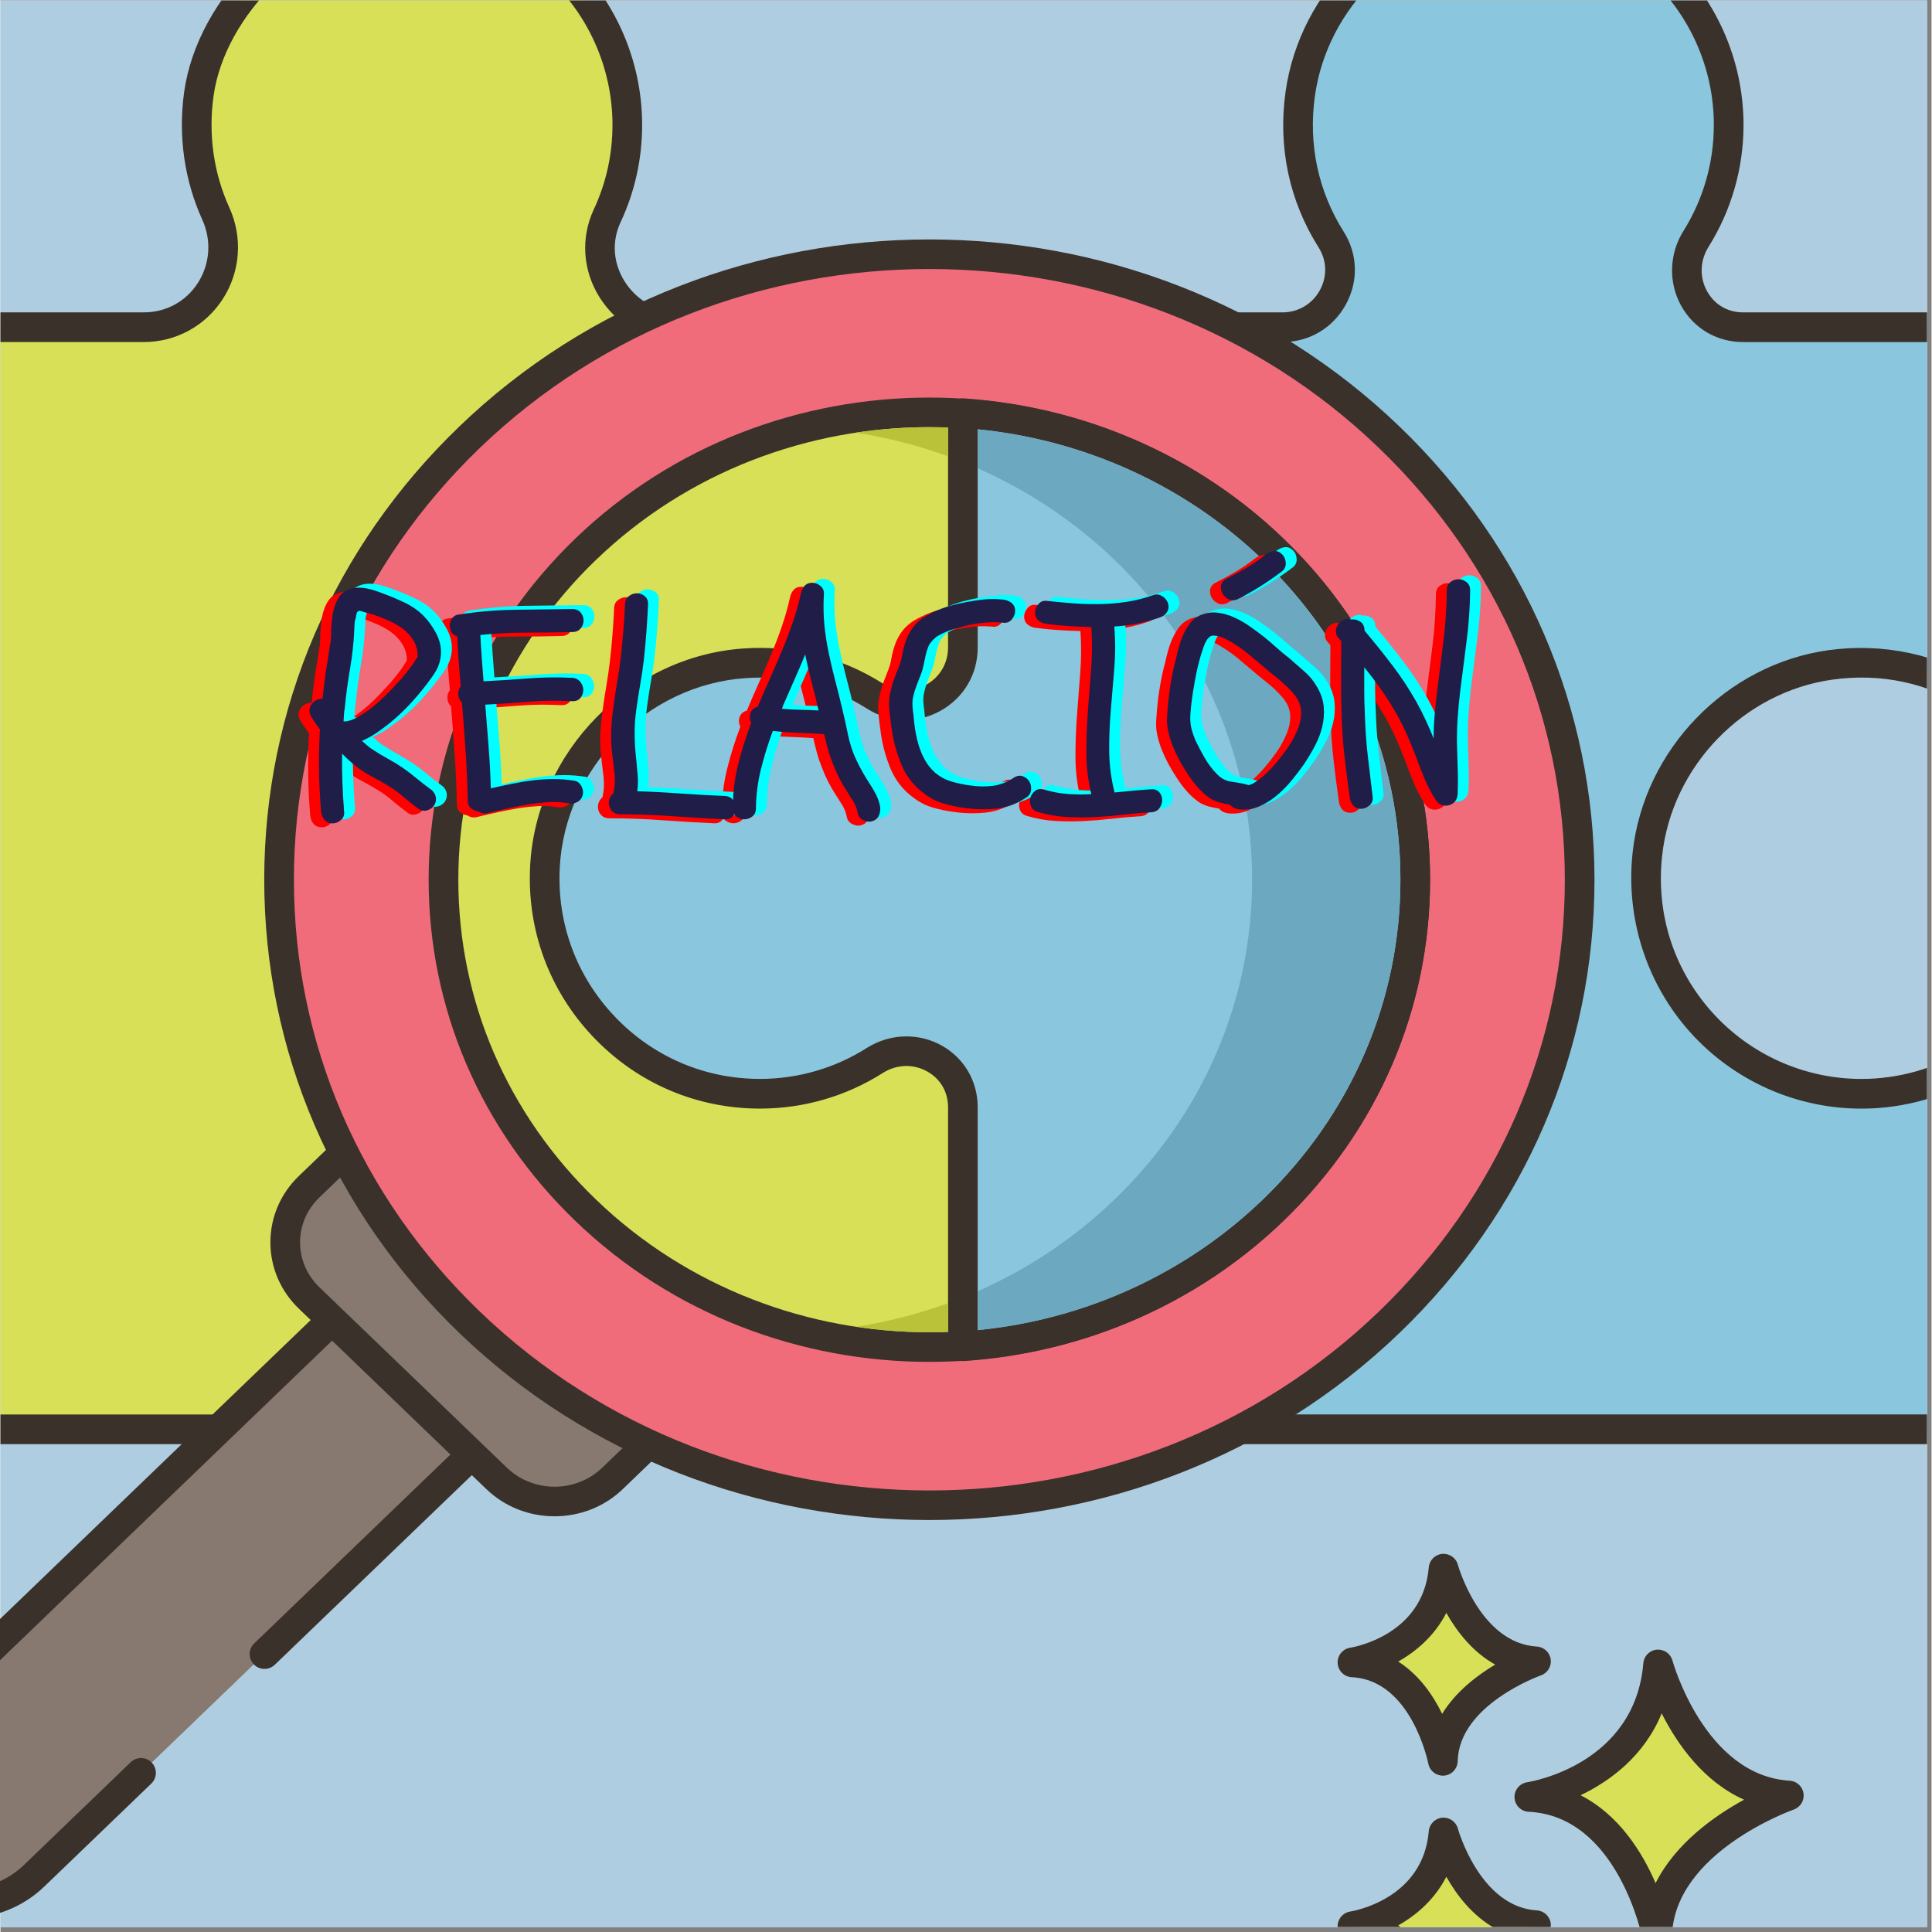 <svg xmlns="http://www.w3.org/2000/svg" xmlns:xlink="http://www.w3.org/1999/xlink" width="566" zoomAndPan="magnify" viewBox="0 0 425.04 425.25" height="566" preserveAspectRatio="xMidYMid meet" version="1.0"><rect x="0" y="0" width="425.04" height="425.25" fill="#808080" stroke="none"/><defs><g/><clipPath id="47ea534c38"><path d="M 0 0.105 L 424.043 0.105 L 424.043 424.148 L 0 424.148 Z M 0 0.105 " clip-rule="nonzero"/></clipPath><clipPath id="24c204fdea"><path d="M 336 366 L 394 366 L 394 424.148 L 336 424.148 Z M 336 366 " clip-rule="nonzero"/></clipPath><clipPath id="8b206f2a92"><path d="M 333 363 L 397 363 L 397 424.148 L 333 424.148 Z M 333 363 " clip-rule="nonzero"/></clipPath><clipPath id="99a5542458"><path d="M 297 403 L 338 403 L 338 424.148 L 297 424.148 Z M 297 403 " clip-rule="nonzero"/></clipPath><clipPath id="3b143cfd8c"><path d="M 294 400 L 342 400 L 342 424.148 L 294 424.148 Z M 294 400 " clip-rule="nonzero"/></clipPath><clipPath id="449597f778"><path d="M 119 0.105 L 424.043 0.105 L 424.043 315 L 119 315 Z M 119 0.105 " clip-rule="nonzero"/></clipPath><clipPath id="418b243833"><path d="M 116 0.105 L 424.043 0.105 L 424.043 318 L 116 318 Z M 116 0.105 " clip-rule="nonzero"/></clipPath><clipPath id="3bc690646f"><path d="M 0 0.105 L 212 0.105 L 212 315 L 0 315 Z M 0 0.105 " clip-rule="nonzero"/></clipPath><clipPath id="7cb5440de0"><path d="M 0 0.105 L 216 0.105 L 216 318 L 0 318 Z M 0 0.105 " clip-rule="nonzero"/></clipPath></defs><g clip-path="url(#47ea534c38)"><path fill="#ffffff" d="M 0 0.105 L 424.043 0.105 L 424.043 424.148 L 0 424.148 Z M 0 0.105 " fill-opacity="1" fill-rule="nonzero"/><path fill="#afcde1" d="M 0 0.105 L 424.043 0.105 L 424.043 424.148 L 0 424.148 Z M 0 0.105 " fill-opacity="1" fill-rule="nonzero"/></g><path fill="#6ca8bf" d="M 308.137 193.621 C 308.137 206.91 305.438 219.828 300.301 231.746 C 295.164 243.684 287.59 254.641 277.82 264.055 C 260.93 280.328 238.777 290.438 215.098 292.766 L 215.098 284.207 C 226.195 279.305 236.402 272.508 245.176 264.055 C 254.945 254.641 262.52 243.684 267.656 231.746 C 272.793 219.828 275.492 206.91 275.492 193.621 C 275.492 167.043 264.719 142.031 245.176 123.207 C 236.402 114.754 226.195 107.98 215.098 103.078 L 215.098 94.496 C 238.777 96.848 260.93 106.957 277.82 123.207 C 297.363 142.031 308.137 167.043 308.137 193.621 Z M 308.137 193.621 " fill-opacity="1" fill-rule="nonzero"/><g clip-path="url(#24c204fdea)"><path fill="#d7e057" d="M 364.859 366.355 C 364.859 366.355 372.277 393.934 393.637 395.211 C 393.637 395.211 365.125 405.07 364.645 426.152 C 364.645 426.152 359.031 396.586 336.516 395.523 C 336.516 395.523 362.742 391.547 364.859 366.355 Z M 364.859 366.355 " fill-opacity="1" fill-rule="nonzero"/></g><g clip-path="url(#8b206f2a92)"><path fill="#3a312a" d="M 364.641 429.418 C 363.09 429.418 361.734 428.316 361.438 426.77 C 361.387 426.5 356.008 399.715 336.363 398.789 C 334.688 398.707 333.34 397.371 333.254 395.691 C 333.168 394.016 334.367 392.543 336.027 392.293 C 336.988 392.141 359.734 388.332 361.609 366.078 C 361.742 364.5 362.992 363.246 364.566 363.102 C 366.164 362.98 367.598 363.973 368.016 365.504 C 368.082 365.754 375.105 390.832 393.832 391.949 C 395.387 392.043 396.656 393.223 396.871 394.766 C 397.082 396.309 396.18 397.789 394.707 398.301 C 394.445 398.391 368.336 407.691 367.91 426.227 C 367.871 427.898 366.578 429.27 364.918 429.41 C 364.824 429.414 364.734 429.418 364.641 429.418 Z M 347.793 395.152 C 356.234 399.441 361.352 407.668 364.305 414.488 C 368.715 405.727 377.238 399.703 383.781 396.129 C 374.785 392.113 369.02 383.816 365.645 377.129 C 361.742 386.625 354.172 392.09 347.793 395.152 Z M 347.793 395.152 " fill-opacity="1" fill-rule="nonzero"/></g><g clip-path="url(#99a5542458)"><path fill="#d7e057" d="M 317.637 403.348 C 317.637 403.348 322.883 422.855 337.988 423.758 C 337.988 423.758 317.824 430.73 317.484 445.641 C 317.484 445.641 313.516 424.727 297.59 423.977 C 297.59 423.98 316.137 421.168 317.637 403.348 Z M 317.637 403.348 " fill-opacity="1" fill-rule="nonzero"/></g><g clip-path="url(#3b143cfd8c)"><path fill="#3a312a" d="M 317.48 448.914 C 315.926 448.914 314.57 447.809 314.277 446.254 C 314.242 446.074 310.566 427.863 297.434 427.246 C 295.758 427.164 294.414 425.824 294.324 424.148 C 294.238 422.469 295.438 421 297.098 420.746 C 297.742 420.645 313.121 418.039 314.379 403.07 C 314.516 401.488 315.766 400.23 317.344 400.09 C 318.918 399.965 320.371 400.961 320.785 402.492 C 320.832 402.664 325.633 419.742 338.18 420.496 C 339.734 420.59 341.008 421.766 341.219 423.312 C 341.43 424.855 340.523 426.336 339.051 426.844 C 338.875 426.906 321.027 433.277 320.746 445.715 C 320.707 447.387 319.414 448.762 317.75 448.898 C 317.66 448.906 317.57 448.914 317.48 448.914 Z M 307.648 423.801 C 312.234 426.703 315.316 431.191 317.324 435.305 C 320.32 430.441 324.977 426.867 329 424.469 C 324.023 421.703 320.547 417.172 318.246 413.09 C 315.691 418.07 311.684 421.531 307.648 423.801 Z M 307.648 423.801 " fill-opacity="1" fill-rule="nonzero"/></g><path fill="#d7e057" d="M 317.637 345.273 C 317.637 345.273 322.883 364.781 337.988 365.684 C 337.988 365.684 317.824 372.656 317.484 387.566 C 317.484 387.566 313.516 366.652 297.59 365.902 C 297.59 365.902 316.137 363.09 317.637 345.273 Z M 317.637 345.273 " fill-opacity="1" fill-rule="nonzero"/><path fill="#3a312a" d="M 317.48 390.836 C 315.926 390.836 314.57 389.734 314.277 388.18 C 314.242 388 310.566 369.789 297.434 369.168 C 295.758 369.09 294.414 367.75 294.324 366.074 C 294.238 364.395 295.438 362.926 297.098 362.676 C 297.742 362.574 313.121 359.969 314.379 345 C 314.516 343.418 315.766 342.16 317.344 342.02 C 318.918 341.895 320.371 342.887 320.785 344.418 C 320.832 344.59 325.633 361.672 338.18 362.426 C 339.734 362.52 341.008 363.699 341.219 365.242 C 341.43 366.789 340.523 368.266 339.051 368.777 C 338.875 368.84 321.027 375.207 320.746 387.648 C 320.707 389.316 319.414 390.691 317.75 390.832 C 317.66 390.832 317.57 390.836 317.48 390.836 Z M 307.648 365.723 C 312.234 368.625 315.316 373.117 317.324 377.227 C 320.32 372.359 324.977 368.789 329 366.391 C 324.023 363.625 320.547 359.094 318.246 355.012 C 315.691 359.992 311.684 363.453 307.648 365.723 Z M 307.648 365.723 " fill-opacity="1" fill-rule="nonzero"/><g clip-path="url(#449597f778)"><path fill="#8ac6dd" d="M 362.496 187.992 C 359.391 216.555 381.66 240.75 409.598 240.75 C 418.816 240.75 427.43 238.109 434.719 233.539 C 443.184 228.227 454.168 233.93 454.168 243.938 L 454.168 301.961 C 454.168 308.941 448.512 314.602 441.539 314.602 L 224.469 314.602 C 217.488 314.602 211.836 308.941 211.836 301.961 L 211.836 243.723 C 211.836 233.746 200.859 228.086 192.441 233.426 C 185.137 238.066 176.477 240.754 167.176 240.754 C 140.18 240.754 118.473 218.156 119.848 190.859 C 121.043 167.215 140.152 147.664 163.742 145.996 C 174.348 145.246 184.27 148 192.473 153.211 C 200.867 158.547 211.832 152.492 211.832 142.535 L 211.832 84.668 C 211.832 77.684 217.488 72.023 224.461 72.023 L 282.172 72.023 C 292.07 72.023 298.184 61.102 292.891 52.723 C 287.18 43.68 284.441 32.566 286.074 20.746 C 289 -0.453 306.387 -17.316 327.633 -19.652 C 356.223 -22.793 380.387 -0.457 380.387 27.492 C 380.387 36.707 377.754 45.301 373.203 52.57 C 367.902 61.035 373.594 72.023 383.578 72.023 L 441.535 72.023 C 448.512 72.023 454.164 77.684 454.164 84.668 L 454.164 142.461 C 454.164 152.367 443.262 158.5 434.898 153.203 C 425.805 147.441 414.613 144.688 402.754 146.355 C 381.609 149.328 364.809 166.738 362.496 187.992 Z M 362.496 187.992 " fill-opacity="1" fill-rule="nonzero"/></g><g clip-path="url(#418b243833)"><path fill="#3a312a" d="M 441.535 317.871 L 224.469 317.871 C 215.703 317.871 208.57 310.734 208.57 301.961 L 208.57 243.723 C 208.57 240.316 206.879 237.434 203.934 235.812 C 200.867 234.121 197.227 234.266 194.191 236.184 C 186.113 241.312 176.773 244.023 167.176 244.023 C 153.164 244.023 140.125 238.422 130.465 228.25 C 120.809 218.082 115.879 204.746 116.59 190.695 C 117.855 165.574 138.469 144.508 163.512 142.738 C 174.445 141.957 185.066 144.633 194.223 150.453 C 197.141 152.305 200.688 152.418 203.719 150.75 C 206.754 149.078 208.57 146.008 208.57 142.535 L 208.57 84.668 C 208.57 75.895 215.703 68.758 224.469 68.758 L 282.176 68.758 C 285.648 68.758 288.727 66.934 290.406 63.883 C 292.059 60.875 291.961 57.355 290.137 54.473 C 283.688 44.266 281.168 32.449 282.844 20.297 C 285.957 -2.242 304.648 -20.41 327.285 -22.898 C 341.922 -24.508 355.938 -20.02 366.797 -10.277 C 377.512 -0.664 383.66 13.105 383.66 27.496 C 383.66 37.008 381 46.281 375.973 54.309 C 374.059 57.363 373.934 61.027 375.637 64.105 C 377.27 67.062 380.168 68.758 383.582 68.758 L 441.539 68.758 C 450.305 68.758 457.438 75.898 457.438 84.668 L 457.438 142.461 C 457.438 148.363 454.348 153.586 449.176 156.438 C 444.062 159.254 438.078 159.078 433.16 155.965 C 424.219 150.301 413.859 148.094 403.215 149.594 C 383.648 152.34 367.891 168.641 365.742 188.352 L 362.496 187.996 L 365.742 188.352 C 364.355 201.102 368.262 213.336 376.742 222.801 C 385.109 232.133 397.082 237.484 409.598 237.484 C 417.895 237.484 425.98 235.164 432.98 230.773 C 438.008 227.621 444.305 227.422 449.418 230.254 C 454.438 233.039 457.438 238.152 457.438 243.938 L 457.438 301.961 C 457.434 310.734 450.305 317.871 441.535 317.871 Z M 199.418 228.117 C 202.062 228.117 204.699 228.77 207.082 230.082 C 212.102 232.844 215.098 237.945 215.098 243.719 L 215.098 301.957 C 215.098 307.129 219.301 311.332 224.465 311.332 L 441.535 311.332 C 446.699 311.332 450.902 307.129 450.902 301.957 L 450.902 243.938 C 450.902 240.512 449.207 237.609 446.254 235.973 C 443.168 234.262 439.508 234.391 436.445 236.309 C 428.406 241.355 419.121 244.02 409.594 244.02 C 395.227 244.02 381.48 237.875 371.879 227.16 C 362.285 216.453 357.68 202.047 359.25 187.641 C 361.715 165.004 379.816 146.281 402.301 143.121 C 414.336 141.43 426.527 144.027 436.648 150.441 C 439.52 152.262 443.023 152.359 446.023 150.707 C 449.078 149.027 450.902 145.941 450.902 142.461 L 450.902 84.668 C 450.902 79.5 446.699 75.293 441.535 75.293 L 383.578 75.293 C 377.801 75.293 372.695 72.297 369.918 67.273 C 367.094 62.16 367.289 55.859 370.438 50.836 C 374.812 43.852 377.125 35.781 377.125 27.496 C 377.125 14.961 371.77 2.969 362.434 -5.406 C 352.973 -13.895 340.734 -17.801 327.992 -16.395 C 308.285 -14.234 292.02 1.578 289.309 21.199 C 287.844 31.797 290.039 42.102 295.648 50.984 C 298.766 55.918 298.938 61.918 296.117 67.043 C 293.273 72.211 288.062 75.297 282.172 75.297 L 224.465 75.297 C 219.297 75.297 215.098 79.504 215.098 84.676 L 215.098 142.543 C 215.098 148.434 212.016 153.648 206.859 156.484 C 201.711 159.316 195.676 159.129 190.719 155.977 C 182.746 150.91 173.504 148.594 163.969 149.262 C 142.16 150.801 124.207 169.148 123.105 191.027 C 122.488 203.273 126.781 214.895 135.191 223.75 C 143.609 232.609 154.965 237.488 167.172 237.488 C 175.531 237.488 183.66 235.129 190.688 230.672 C 193.359 228.973 196.395 228.117 199.418 228.117 Z M 199.418 228.117 " fill-opacity="1" fill-rule="nonzero"/></g><g clip-path="url(#3bc690646f)"><path fill="#d7e057" d="M -30.586 209.344 L -30.586 297.047 C -30.586 306.746 -22.734 314.605 -13.051 314.605 L 194.211 314.605 C 203.895 314.605 211.746 306.746 211.746 297.047 L 211.746 242.191 C 210.711 233.207 200.438 228.367 192.441 233.434 C 185.133 238.074 176.469 240.75 167.176 240.75 C 140.184 240.75 118.461 218.141 119.844 190.863 C 121.051 167.219 140.156 147.66 163.75 145.988 C 174.34 145.242 184.266 148.008 192.469 153.215 C 200.438 158.258 210.711 153.102 211.746 144.059 L 211.746 89.578 C 211.746 79.883 203.895 72.023 194.211 72.023 L 149.641 72.023 C 137.027 72.023 128.195 58.941 133.543 47.504 C 136.383 41.43 137.973 34.648 137.973 27.492 C 137.973 -0.453 113.809 -22.793 85.215 -19.648 C 65.582 -17.492 46.359 1.16 43.656 20.746 C 42.355 30.191 43.836 39.184 47.398 47.031 C 52.711 58.734 44.371 72.023 31.531 72.023 L -13.051 72.023 C -22.734 72.023 -30.586 79.883 -30.586 89.578 Z M -30.586 209.344 " fill-opacity="1" fill-rule="nonzero"/></g><g clip-path="url(#7cb5440de0)"><path fill="#3a312a" d="M 194.211 317.871 L -13.051 317.871 C -24.52 317.871 -33.852 308.531 -33.852 297.047 L -33.852 209.344 C -33.852 207.539 -32.395 206.078 -30.59 206.078 C -28.785 206.078 -27.324 207.539 -27.324 209.344 L -27.324 297.047 C -27.324 304.926 -20.922 311.336 -13.051 311.336 L 194.211 311.336 C 202.078 311.336 208.48 304.93 208.48 297.047 L 208.48 242.395 C 208.078 239.387 206.258 236.91 203.473 235.574 C 200.508 234.156 197.039 234.391 194.184 236.195 C 186.121 241.312 176.785 244.02 167.176 244.02 C 153.16 244.02 140.117 238.414 130.453 228.234 C 120.797 218.066 115.871 204.738 116.582 190.699 C 117.867 165.574 138.484 144.5 163.52 142.73 C 174.438 141.953 185.051 144.633 194.219 150.461 C 197 152.215 200.289 152.414 203.25 151 C 206.121 149.621 208.066 146.961 208.48 143.859 L 208.48 89.578 C 208.48 81.699 202.078 75.289 194.211 75.289 L 149.641 75.289 C 142.43 75.289 135.801 71.637 131.91 65.512 C 128.16 59.613 127.664 52.363 130.582 46.121 C 133.316 40.27 134.707 34 134.707 27.492 C 134.707 14.957 129.348 2.961 120.012 -5.414 C 110.555 -13.902 98.324 -17.805 85.57 -16.402 C 67.453 -14.41 49.379 3.156 46.887 21.191 C 45.723 29.629 46.922 38.098 50.367 45.68 C 53.352 52.25 52.82 59.77 48.941 65.801 C 45.117 71.742 38.609 75.289 31.531 75.289 L -13.051 75.289 C -20.918 75.289 -27.324 81.699 -27.324 89.574 L -27.324 171.355 C -27.324 173.164 -28.785 174.625 -30.59 174.625 C -32.395 174.625 -33.852 173.164 -33.852 171.355 L -33.852 89.574 C -33.852 78.094 -24.52 68.754 -13.051 68.754 L 31.531 68.754 C 36.457 68.754 40.801 66.387 43.457 62.262 C 46.125 58.109 46.488 52.922 44.43 48.383 C 40.473 39.672 39.09 29.961 40.422 20.293 C 43.336 -0.793 63.684 -20.574 84.859 -22.898 C 99.48 -24.504 113.512 -20.023 124.375 -10.281 C 135.09 -0.668 141.234 13.098 141.234 27.488 C 141.234 34.965 139.641 42.164 136.5 48.891 C 134.5 53.16 134.84 57.938 137.422 62.004 C 140.109 66.227 144.676 68.754 149.641 68.754 L 194.211 68.754 C 205.684 68.754 215.016 78.094 215.016 89.574 L 215.016 144.059 C 215.016 144.18 215.004 144.305 214.988 144.43 C 214.371 149.852 211.035 154.512 206.07 156.891 C 201.117 159.262 195.383 158.926 190.727 155.977 C 182.738 150.898 173.488 148.57 163.984 149.246 C 142.18 150.789 124.223 169.145 123.105 191.031 C 122.488 203.262 126.777 214.875 135.188 223.73 C 143.609 232.598 154.969 237.48 167.18 237.48 C 175.543 237.48 183.676 235.125 190.691 230.672 C 195.457 227.656 201.289 227.285 206.289 229.676 C 211.129 231.992 214.383 236.531 214.988 241.816 C 215.008 241.941 215.016 242.066 215.016 242.191 L 215.016 297.047 C 215.012 308.527 205.68 317.871 194.211 317.871 Z M 194.211 317.871 " fill-opacity="1" fill-rule="nonzero"/></g><path fill="#87796f" d="M 58.109 364.074 L 132.316 292.664 C 126.438 288.703 120.844 284.191 115.602 279.148 C 110.363 274.109 105.676 268.723 101.559 263.066 L -23.371 383.289 C -31.863 391.461 -31.863 404.715 -23.371 412.891 C -14.875 421.062 -1.105 421.062 7.391 412.891 L 30.938 390.227 Z M 58.109 364.074 " fill-opacity="1" fill-rule="nonzero"/><path fill="#3a312a" d="M -7.992 422.266 C -14.383 422.266 -20.77 419.926 -25.633 415.242 C -30.387 410.668 -33.004 404.574 -33.004 398.086 C -33.004 391.598 -30.387 385.504 -25.633 380.93 L 99.297 260.707 C 99.977 260.051 100.902 259.723 101.844 259.805 C 102.785 259.891 103.641 260.375 104.195 261.137 C 108.23 266.676 112.828 271.945 117.867 276.789 C 122.91 281.641 128.383 286.074 134.141 289.953 C 134.957 290.504 135.484 291.398 135.57 292.383 C 135.656 293.363 135.289 294.336 134.582 295.023 L 60.375 366.434 C 59.074 367.68 57.012 367.641 55.758 366.34 C 54.512 365.039 54.551 362.973 55.852 361.723 L 127.191 293.07 C 122.324 289.559 117.684 285.68 113.344 281.504 C 108.945 277.273 104.859 272.734 101.168 267.977 L -21.105 385.641 C -24.57 388.973 -26.477 393.395 -26.477 398.086 C -26.477 402.777 -24.57 407.199 -21.105 410.531 C -13.875 417.492 -2.105 417.492 5.129 410.531 L 28.676 387.867 C 29.973 386.621 32.039 386.66 33.293 387.961 C 34.539 389.262 34.5 391.332 33.199 392.582 L 9.652 415.238 C 4.785 419.922 -1.605 422.266 -7.992 422.266 Z M -7.992 422.266 " fill-opacity="1" fill-rule="nonzero"/><path fill="#87796f" d="M 77.836 251.68 L 67.949 261.191 C 60.922 267.953 60.922 278.945 67.949 285.707 L 109.219 325.422 C 116.246 332.188 127.664 332.188 134.695 325.422 L 144.578 315.914 C 130.094 310.035 116.52 301.398 104.719 290.043 C 92.918 278.684 83.941 265.621 77.836 251.68 Z M 77.836 251.68 " fill-opacity="1" fill-rule="nonzero"/><path fill="#3a312a" d="M 121.957 333.75 C 116.527 333.75 111.094 331.758 106.957 327.777 L 65.688 288.062 C 61.645 284.172 59.414 278.98 59.414 273.449 C 59.414 267.918 61.641 262.73 65.688 258.836 L 75.574 249.324 C 76.344 248.586 77.418 248.258 78.469 248.477 C 79.516 248.684 80.398 249.391 80.824 250.367 C 86.934 264.305 95.73 276.859 106.984 287.688 C 118.246 298.523 131.309 307 145.809 312.883 C 146.836 313.301 147.578 314.207 147.789 315.293 C 148 316.379 147.645 317.5 146.844 318.266 L 136.961 327.777 C 132.824 331.758 127.391 333.75 121.957 333.75 Z M 76.793 257.215 L 70.215 263.547 C 67.461 266.195 65.945 269.715 65.945 273.449 C 65.945 277.188 67.461 280.703 70.215 283.352 L 111.48 323.066 C 117.258 328.629 126.656 328.625 132.434 323.066 L 138.766 316.977 C 125.312 310.91 113.117 302.656 102.453 292.398 C 91.73 282.078 83.113 270.258 76.793 257.215 Z M 76.793 257.215 " fill-opacity="1" fill-rule="nonzero"/><path fill="#f16c7a" d="M 347.594 193.637 C 347.594 195.891 347.535 198.145 347.422 200.395 C 347.309 202.645 347.133 204.895 346.906 207.137 C 346.676 209.379 346.387 211.617 346.043 213.848 C 345.703 216.078 345.301 218.297 344.844 220.508 C 344.387 222.719 343.875 224.918 343.305 227.105 C 342.734 229.293 342.109 231.465 341.43 233.621 C 340.75 235.777 340.016 237.918 339.227 240.039 C 338.438 242.164 337.594 244.266 336.699 246.348 C 335.801 248.43 334.852 250.492 333.852 252.527 C 332.852 254.566 331.797 256.578 330.691 258.566 C 329.59 260.555 328.434 262.516 327.23 264.449 C 326.027 266.383 324.773 268.289 323.473 270.164 C 322.172 272.035 320.82 273.879 319.426 275.691 C 318.031 277.5 316.59 279.277 315.105 281.02 C 313.617 282.762 312.09 284.469 310.516 286.141 C 308.941 287.809 307.328 289.441 305.672 291.035 C 304.016 292.629 302.32 294.184 300.582 295.699 C 298.848 297.211 297.074 298.684 295.262 300.113 C 293.453 301.543 291.605 302.93 289.727 304.273 C 287.844 305.617 285.93 306.914 283.98 308.164 C 282.031 309.418 280.055 310.625 278.047 311.781 C 276.035 312.941 274 314.051 271.934 315.117 C 269.867 316.18 267.773 317.191 265.656 318.156 C 263.539 319.117 261.398 320.031 259.234 320.895 C 257.07 321.758 254.887 322.57 252.68 323.328 C 250.477 324.086 248.25 324.793 246.008 325.449 C 243.77 326.102 241.512 326.703 239.238 327.254 C 236.965 327.801 234.68 328.293 232.383 328.734 C 230.086 329.172 227.777 329.559 225.461 329.891 C 223.145 330.219 220.82 330.496 218.488 330.715 C 216.156 330.938 213.824 331.102 211.484 331.215 C 209.145 331.324 206.801 331.379 204.461 331.379 C 202.117 331.379 199.777 331.324 197.438 331.215 C 195.098 331.102 192.762 330.938 190.43 330.715 C 188.098 330.496 185.773 330.219 183.457 329.891 C 181.141 329.559 178.832 329.172 176.535 328.734 C 174.238 328.293 171.953 327.801 169.68 327.254 C 167.41 326.703 165.152 326.102 162.91 325.449 C 160.668 324.793 158.445 324.086 156.238 323.328 C 154.035 322.57 151.848 321.758 149.684 320.895 C 147.52 320.031 145.379 319.117 143.262 318.156 C 141.145 317.191 139.051 316.18 136.988 315.117 C 134.922 314.051 132.883 312.941 130.875 311.781 C 128.863 310.625 126.887 309.418 124.938 308.164 C 122.992 306.914 121.074 305.617 119.195 304.273 C 117.312 302.93 115.469 301.543 113.656 300.113 C 111.844 298.684 110.07 297.211 108.336 295.699 C 106.602 294.184 104.906 292.629 103.25 291.035 C 101.594 289.441 99.977 287.809 98.402 286.141 C 96.832 284.469 95.301 282.762 93.816 281.02 C 92.328 279.277 90.887 277.5 89.492 275.691 C 88.098 273.879 86.75 272.035 85.449 270.164 C 84.145 268.289 82.895 266.383 81.688 264.449 C 80.484 262.516 79.332 260.555 78.227 258.566 C 77.121 256.578 76.07 254.566 75.066 252.527 C 74.066 250.492 73.117 248.43 72.219 246.348 C 71.324 244.266 70.48 242.164 69.691 240.039 C 68.902 237.918 68.168 235.777 67.488 233.621 C 66.809 231.465 66.184 229.293 65.613 227.105 C 65.047 224.918 64.531 222.719 64.074 220.508 C 63.617 218.297 63.219 216.078 62.875 213.848 C 62.531 211.617 62.242 209.379 62.016 207.137 C 61.785 204.895 61.613 202.645 61.496 200.395 C 61.383 198.145 61.324 195.891 61.324 193.637 C 61.324 191.383 61.383 189.129 61.496 186.879 C 61.613 184.625 61.785 182.379 62.016 180.137 C 62.242 177.891 62.531 175.656 62.875 173.426 C 63.219 171.195 63.617 168.973 64.074 166.762 C 64.531 164.551 65.047 162.355 65.613 160.168 C 66.184 157.98 66.809 155.809 67.488 153.652 C 68.168 151.492 68.902 149.355 69.691 147.23 C 70.48 145.109 71.324 143.008 72.219 140.922 C 73.117 138.84 74.066 136.781 75.066 134.742 C 76.07 132.703 77.121 130.691 78.227 128.703 C 79.332 126.715 80.484 124.754 81.688 122.82 C 82.895 120.887 84.145 118.984 85.449 117.109 C 86.75 115.234 88.098 113.395 89.492 111.582 C 90.887 109.77 92.328 107.996 93.816 106.254 C 95.301 104.508 96.832 102.805 98.402 101.133 C 99.977 99.461 101.594 97.832 103.25 96.238 C 104.906 94.641 106.602 93.09 108.336 91.574 C 110.07 90.062 111.844 88.59 113.656 87.16 C 115.469 85.727 117.312 84.344 119.195 83 C 121.074 81.656 122.992 80.359 124.938 79.105 C 126.887 77.855 128.863 76.648 130.875 75.488 C 132.883 74.332 134.922 73.219 136.988 72.156 C 139.051 71.094 141.145 70.082 143.262 69.117 C 145.379 68.152 147.52 67.238 149.684 66.379 C 151.848 65.516 154.035 64.703 156.238 63.945 C 158.445 63.184 160.668 62.477 162.91 61.824 C 165.152 61.168 167.41 60.566 169.68 60.02 C 171.953 59.473 174.238 58.98 176.535 58.539 C 178.832 58.098 181.141 57.715 183.457 57.383 C 185.773 57.051 188.098 56.777 190.43 56.555 C 192.762 56.336 195.098 56.168 197.438 56.059 C 199.777 55.949 202.117 55.891 204.461 55.891 C 206.801 55.891 209.145 55.949 211.484 56.059 C 213.824 56.168 216.156 56.336 218.488 56.555 C 220.82 56.777 223.145 57.051 225.461 57.383 C 227.777 57.715 230.086 58.098 232.383 58.539 C 234.68 58.98 236.965 59.473 239.238 60.02 C 241.512 60.566 243.77 61.168 246.008 61.824 C 248.25 62.477 250.477 63.184 252.68 63.945 C 254.887 64.703 257.07 65.516 259.234 66.379 C 261.398 67.238 263.539 68.152 265.656 69.117 C 267.773 70.082 269.867 71.094 271.934 72.156 C 274 73.219 276.035 74.332 278.047 75.488 C 280.055 76.648 282.031 77.855 283.98 79.105 C 285.93 80.359 287.844 81.656 289.727 83 C 291.605 84.344 293.453 85.727 295.262 87.16 C 297.074 88.59 298.848 90.062 300.582 91.574 C 302.32 93.09 304.016 94.641 305.672 96.238 C 307.328 97.832 308.941 99.461 310.516 101.133 C 312.09 102.805 313.617 104.508 315.105 106.254 C 316.59 107.996 318.031 109.77 319.426 111.582 C 320.82 113.395 322.172 115.234 323.473 117.109 C 324.773 118.984 326.027 120.887 327.23 122.82 C 328.434 124.754 329.59 126.715 330.691 128.703 C 331.797 130.691 332.852 132.703 333.852 134.742 C 334.852 136.781 335.801 138.84 336.699 140.922 C 337.594 143.008 338.438 145.109 339.227 147.23 C 340.016 149.355 340.75 151.492 341.43 153.652 C 342.109 155.809 342.734 157.98 343.305 160.168 C 343.875 162.355 344.387 164.551 344.844 166.762 C 345.301 168.973 345.699 171.195 346.043 173.426 C 346.387 175.656 346.676 177.891 346.906 180.137 C 347.133 182.379 347.309 184.625 347.422 186.879 C 347.535 189.129 347.594 191.383 347.594 193.637 Z M 347.594 193.637 " fill-opacity="1" fill-rule="nonzero"/><path fill="#3a312a" d="M 204.457 334.57 C 166.984 334.57 129.512 320.844 100.984 293.391 C 73.301 266.754 58.055 231.324 58.055 193.637 C 58.055 155.945 73.301 120.52 100.984 93.883 C 158.039 38.977 250.879 38.977 307.93 93.879 C 335.613 120.52 350.855 155.945 350.855 193.637 C 350.855 231.324 335.609 266.754 307.934 293.391 C 279.406 320.844 241.934 334.57 204.457 334.57 Z M 105.508 98.594 C 79.121 123.988 64.586 157.738 64.586 193.637 C 64.586 229.531 79.121 263.285 105.508 288.68 C 160.07 341.188 248.848 341.188 303.406 288.68 C 329.793 263.285 344.328 229.531 344.328 193.637 C 344.328 157.738 329.793 123.988 303.406 98.594 C 248.844 46.086 160.066 46.086 105.508 98.594 Z M 103.246 96.238 L 103.27 96.238 Z M 103.246 96.238 " fill-opacity="1" fill-rule="nonzero"/><path fill="#d7e057" d="M 311.406 193.637 C 311.406 195.32 311.363 197.004 311.277 198.688 C 311.191 200.367 311.066 202.047 310.895 203.723 C 310.723 205.398 310.508 207.07 310.25 208.738 C 309.992 210.402 309.695 212.062 309.352 213.715 C 309.012 215.367 308.629 217.008 308.203 218.645 C 307.777 220.277 307.312 221.898 306.805 223.512 C 306.293 225.125 305.746 226.723 305.156 228.309 C 304.566 229.895 303.938 231.465 303.266 233.023 C 302.598 234.578 301.887 236.117 301.141 237.641 C 300.391 239.164 299.605 240.668 298.781 242.152 C 297.953 243.637 297.094 245.102 296.191 246.547 C 295.293 247.992 294.355 249.414 293.383 250.816 C 292.41 252.215 291.402 253.594 290.359 254.945 C 289.32 256.297 288.242 257.625 287.133 258.926 C 286.02 260.23 284.879 261.504 283.703 262.754 C 282.527 264 281.32 265.219 280.082 266.41 C 278.848 267.602 277.578 268.762 276.281 269.895 C 274.984 271.027 273.66 272.125 272.309 273.195 C 270.953 274.262 269.574 275.297 268.168 276.301 C 266.762 277.305 265.332 278.273 263.875 279.211 C 262.422 280.145 260.941 281.047 259.441 281.914 C 257.941 282.777 256.418 283.609 254.875 284.402 C 253.332 285.195 251.77 285.953 250.188 286.676 C 248.605 287.395 247.004 288.078 245.387 288.723 C 243.77 289.367 242.137 289.973 240.488 290.539 C 238.84 291.105 237.18 291.637 235.504 292.125 C 233.832 292.613 232.145 293.062 230.445 293.473 C 228.75 293.879 227.039 294.25 225.324 294.578 C 223.609 294.906 221.883 295.195 220.152 295.441 C 218.422 295.688 216.684 295.895 214.941 296.059 C 213.199 296.227 211.457 296.348 209.707 296.434 C 207.961 296.516 206.211 296.555 204.461 296.555 C 202.711 296.555 200.961 296.516 199.211 296.434 C 197.465 296.348 195.719 296.227 193.977 296.059 C 192.234 295.895 190.5 295.688 188.766 295.441 C 187.035 295.195 185.312 294.906 183.594 294.578 C 181.879 294.25 180.172 293.879 178.473 293.473 C 176.777 293.062 175.09 292.613 173.414 292.125 C 171.738 291.637 170.078 291.105 168.43 290.539 C 166.781 289.973 165.148 289.367 163.531 288.723 C 161.914 288.078 160.316 287.395 158.734 286.676 C 157.152 285.953 155.59 285.195 154.043 284.402 C 152.5 283.609 150.98 282.777 149.477 281.914 C 147.977 281.047 146.496 280.145 145.043 279.211 C 143.586 278.273 142.156 277.305 140.75 276.301 C 139.344 275.297 137.965 274.262 136.613 273.195 C 135.258 272.125 133.934 271.027 132.637 269.895 C 131.34 268.762 130.074 267.602 128.836 266.41 C 127.598 265.219 126.391 264 125.215 262.754 C 124.039 261.504 122.898 260.23 121.789 258.926 C 120.676 257.625 119.602 256.297 118.559 254.945 C 117.516 253.594 116.508 252.215 115.535 250.816 C 114.562 249.414 113.629 247.992 112.727 246.547 C 111.828 245.102 110.965 243.637 110.141 242.152 C 109.316 240.668 108.527 239.164 107.781 237.641 C 107.031 236.117 106.32 234.578 105.652 233.023 C 104.984 231.465 104.352 229.895 103.762 228.309 C 103.172 226.723 102.625 225.125 102.117 223.512 C 101.609 221.898 101.141 220.277 100.715 218.645 C 100.293 217.008 99.906 215.367 99.566 213.715 C 99.227 212.062 98.926 210.402 98.668 208.738 C 98.414 207.07 98.199 205.398 98.027 203.723 C 97.855 202.047 97.727 200.367 97.641 198.688 C 97.555 197.004 97.512 195.32 97.512 193.637 C 97.512 191.953 97.555 190.27 97.641 188.586 C 97.727 186.902 97.855 185.223 98.027 183.547 C 98.199 181.871 98.414 180.199 98.668 178.535 C 98.926 176.867 99.227 175.211 99.566 173.559 C 99.906 171.906 100.293 170.262 100.715 168.629 C 101.141 166.996 101.609 165.371 102.117 163.762 C 102.625 162.148 103.172 160.551 103.762 158.965 C 104.352 157.379 104.984 155.805 105.652 154.25 C 106.32 152.695 107.031 151.156 107.781 149.633 C 108.527 148.109 109.316 146.605 110.141 145.121 C 110.965 143.633 111.828 142.168 112.727 140.727 C 113.629 139.281 114.562 137.855 115.535 136.457 C 116.508 135.055 117.516 133.68 118.559 132.328 C 119.602 130.973 120.676 129.648 121.789 128.344 C 122.898 127.043 124.039 125.766 125.215 124.52 C 126.391 123.27 127.598 122.051 128.836 120.859 C 130.074 119.668 131.34 118.508 132.637 117.379 C 133.934 116.246 135.258 115.148 136.613 114.078 C 137.965 113.008 139.344 111.973 140.75 110.969 C 142.156 109.965 143.586 108.996 145.043 108.062 C 146.496 107.125 147.977 106.227 149.477 105.359 C 150.98 104.492 152.5 103.664 154.043 102.867 C 155.59 102.074 157.152 101.316 158.734 100.598 C 160.316 99.879 161.914 99.195 163.531 98.551 C 165.148 97.906 166.781 97.301 168.43 96.734 C 170.078 96.164 171.738 95.637 173.414 95.148 C 175.09 94.66 176.777 94.211 178.473 93.801 C 180.172 93.391 181.879 93.023 183.594 92.695 C 185.312 92.367 187.035 92.078 188.766 91.832 C 190.5 91.582 192.234 91.379 193.977 91.211 C 195.719 91.047 197.465 90.922 199.211 90.84 C 200.961 90.758 202.711 90.715 204.461 90.715 C 206.211 90.715 207.961 90.758 209.707 90.84 C 211.457 90.922 213.199 91.047 214.941 91.211 C 216.684 91.379 218.422 91.582 220.152 91.832 C 221.883 92.078 223.609 92.367 225.324 92.695 C 227.039 93.023 228.75 93.391 230.445 93.801 C 232.145 94.211 233.832 94.66 235.504 95.148 C 237.18 95.637 238.84 96.164 240.488 96.734 C 242.137 97.301 243.77 97.906 245.387 98.551 C 247.004 99.195 248.605 99.879 250.188 100.598 C 251.77 101.316 253.332 102.074 254.875 102.867 C 256.418 103.664 257.941 104.492 259.441 105.359 C 260.941 106.227 262.422 107.125 263.875 108.062 C 265.332 108.996 266.762 109.965 268.168 110.969 C 269.574 111.973 270.953 113.008 272.309 114.078 C 273.66 115.148 274.984 116.246 276.281 117.379 C 277.578 118.508 278.848 119.668 280.082 120.859 C 281.32 122.051 282.527 123.27 283.703 124.52 C 284.879 125.766 286.02 127.043 287.133 128.344 C 288.242 129.648 289.32 130.973 290.359 132.328 C 291.402 133.68 292.41 135.055 293.383 136.457 C 294.355 137.855 295.293 139.281 296.191 140.727 C 297.094 142.168 297.953 143.633 298.781 145.121 C 299.605 146.605 300.391 148.109 301.141 149.633 C 301.887 151.156 302.598 152.695 303.266 154.25 C 303.938 155.805 304.566 157.379 305.156 158.965 C 305.746 160.551 306.293 162.148 306.805 163.762 C 307.312 165.371 307.777 166.996 308.203 168.629 C 308.629 170.262 309.012 171.906 309.352 173.559 C 309.695 175.211 309.992 176.867 310.25 178.535 C 310.508 180.199 310.723 181.871 310.895 183.547 C 311.066 185.223 311.191 186.902 311.277 188.586 C 311.363 190.27 311.406 191.953 311.406 193.637 Z M 311.406 193.637 " fill-opacity="1" fill-rule="nonzero"/><path fill="#3a312a" d="M 204.457 299.762 C 176.25 299.762 148.043 289.43 126.57 268.77 C 105.727 248.707 94.242 222.023 94.242 193.637 C 94.242 165.25 105.723 138.566 126.57 118.504 C 169.516 77.176 239.398 77.176 282.344 118.504 C 303.188 138.566 314.668 165.25 314.668 193.637 C 314.668 222.023 303.188 248.707 282.344 268.77 C 260.871 289.434 232.664 299.762 204.457 299.762 Z M 128.836 120.859 L 131.098 123.215 C 111.543 142.035 100.777 167.043 100.777 193.637 C 100.777 220.23 111.543 245.238 131.098 264.055 C 151.324 283.516 177.895 293.25 204.461 293.25 C 231.031 293.254 257.594 283.52 277.824 264.055 C 297.375 245.238 308.145 220.23 308.145 193.637 C 308.145 167.043 297.379 142.031 277.824 123.215 C 237.371 84.289 171.551 84.289 131.102 123.215 Z M 128.836 120.859 " fill-opacity="1" fill-rule="nonzero"/><path fill="#8ac6dd" d="M 280.082 266.406 C 261.086 284.707 236.688 294.684 211.832 296.316 L 211.832 243.73 C 211.832 233.75 200.863 228.086 192.441 233.426 C 185.129 238.066 176.469 240.746 167.176 240.746 C 140.188 240.746 118.465 218.152 119.84 190.855 C 121.035 167.219 140.145 147.652 163.734 145.996 C 174.355 145.258 184.258 148.004 192.461 153.207 C 200.863 158.547 211.832 152.488 211.832 142.535 L 211.832 90.945 C 236.688 92.602 261.086 102.578 280.082 120.855 C 321.848 161.051 321.848 226.211 280.082 266.406 Z M 280.082 266.406 " fill-opacity="1" fill-rule="nonzero"/><path fill="#3a312a" d="M 211.832 299.586 C 211.008 299.586 210.207 299.273 209.602 298.703 C 208.941 298.086 208.57 297.223 208.57 296.316 L 208.57 243.73 C 208.57 240.32 206.883 237.434 203.938 235.812 C 200.867 234.121 197.223 234.258 194.188 236.184 C 186.121 241.305 176.777 244.012 167.176 244.012 C 153.16 244.012 140.121 238.406 130.457 228.234 C 120.801 218.07 115.871 204.734 116.578 190.691 C 117.848 165.555 138.461 144.492 163.508 142.738 C 174.438 141.961 185.059 144.641 194.211 150.445 C 197.133 152.305 200.688 152.414 203.715 150.746 C 206.754 149.074 208.566 146.004 208.566 142.531 L 208.566 90.945 C 208.566 90.039 208.941 89.176 209.598 88.559 C 210.258 87.941 211.137 87.621 212.047 87.688 C 238.555 89.449 263.52 100.395 282.344 118.5 C 303.188 138.562 314.668 165.242 314.668 193.633 C 314.668 222.02 303.188 248.699 282.344 268.762 C 263.52 286.895 238.551 297.836 212.043 299.578 C 211.977 299.582 211.902 299.586 211.832 299.586 Z M 199.418 228.121 C 202.062 228.121 204.699 228.773 207.086 230.086 C 212.102 232.852 215.094 237.949 215.094 243.727 L 215.094 292.77 C 238.77 290.438 260.926 280.316 277.816 264.047 C 297.371 245.234 308.141 220.223 308.141 193.629 C 308.141 167.035 297.375 142.027 277.816 123.211 C 260.93 106.965 238.773 96.844 215.094 94.492 L 215.094 142.535 C 215.094 148.426 212.016 153.637 206.859 156.477 C 201.711 159.309 195.672 159.117 190.711 155.969 C 182.746 150.914 173.5 148.586 163.961 149.258 C 142.156 150.789 124.207 169.133 123.098 191.02 C 122.484 203.262 126.777 214.879 135.191 223.734 C 143.609 232.594 154.965 237.477 167.176 237.477 C 175.539 237.477 183.672 235.121 190.691 230.664 C 193.363 228.973 196.395 228.121 199.418 228.121 Z M 199.418 228.121 " fill-opacity="1" fill-rule="nonzero"/><path fill="#b9c239" d="M 204.457 94.016 C 199.035 94.016 193.617 94.43 188.242 95.238 C 195.207 96.305 202.02 98.047 208.57 100.445 L 208.57 94.105 C 207.199 94.059 205.828 94.016 204.457 94.016 Z M 204.457 94.016 " fill-opacity="1" fill-rule="nonzero"/><path fill="#b9c239" d="M 208.57 286.84 L 208.57 293.16 C 201.801 293.418 195.012 293.027 188.309 292.027 C 195.25 290.957 202.039 289.215 208.57 286.84 Z M 208.57 286.84 " fill-opacity="1" fill-rule="nonzero"/><path fill="#6ca8bf" d="M 308.137 193.621 C 308.137 206.91 305.438 219.828 300.301 231.746 C 295.164 243.684 287.59 254.641 277.82 264.055 C 260.93 280.328 238.777 290.438 215.098 292.766 L 215.098 284.207 C 226.195 279.305 236.402 272.508 245.176 264.055 C 254.945 254.641 262.52 243.684 267.656 231.746 C 272.793 219.828 275.492 206.91 275.492 193.621 C 275.492 167.043 264.719 142.031 245.176 123.207 C 236.402 114.754 226.195 107.98 215.098 103.078 L 215.098 94.496 C 238.777 96.848 260.93 106.957 277.82 123.207 C 297.363 142.031 308.137 167.043 308.137 193.621 Z M 308.137 193.621 " fill-opacity="1" fill-rule="nonzero"/><g fill="#ff0000" fill-opacity="1"><g transform="translate(65.288, 179.6)"><g><path d="M 27.859 -1.609 C 27.516 -1.004 26.988 -0.594 26.281 -0.375 C 25.582 -0.164 24.93 -0.273 24.328 -0.703 C 23.172 -1.555 22.055 -2.441 20.984 -3.359 C 19.922 -4.285 18.77 -5.113 17.531 -5.844 C 16.414 -6.531 15.301 -7.16 14.188 -7.734 C 13.07 -8.316 12.004 -8.988 10.984 -9.75 C 9.734 -10.695 8.578 -11.727 7.516 -12.844 C 7.473 -10.695 7.492 -8.566 7.578 -6.453 C 7.66 -4.336 7.785 -2.207 7.953 -0.062 C 8.047 0.664 7.812 1.273 7.25 1.766 C 6.695 2.254 6.098 2.5 5.453 2.5 C 4.68 2.5 4.082 2.254 3.656 1.766 C 3.227 1.273 2.973 0.664 2.891 -0.062 C 2.629 -3.145 2.477 -6.172 2.438 -9.141 C 2.395 -12.117 2.457 -15.129 2.625 -18.172 C 2.289 -18.641 1.953 -19.117 1.609 -19.609 C 1.266 -20.098 0.941 -20.602 0.641 -21.125 C 0.379 -21.633 0.281 -22.125 0.344 -22.594 C 0.414 -23.062 0.586 -23.469 0.859 -23.812 C 1.141 -24.156 1.484 -24.43 1.891 -24.641 C 2.297 -24.859 2.734 -24.945 3.203 -24.906 C 3.297 -25.895 3.406 -26.891 3.531 -27.891 C 3.656 -28.898 3.785 -29.895 3.922 -30.875 C 4.047 -31.562 4.16 -32.234 4.266 -32.891 C 4.367 -33.555 4.469 -34.234 4.562 -34.922 C 4.645 -35.266 4.695 -35.582 4.719 -35.875 C 4.738 -36.176 4.789 -36.5 4.875 -36.844 C 4.875 -37.02 4.914 -37.234 5 -37.484 C 5.051 -38.047 5.078 -38.594 5.078 -39.125 C 5.078 -39.656 5.098 -40.203 5.141 -40.766 C 5.18 -41.453 5.254 -42.191 5.359 -42.984 C 5.461 -43.773 5.633 -44.539 5.875 -45.281 C 6.113 -46.031 6.445 -46.727 6.875 -47.375 C 7.301 -48.02 7.879 -48.508 8.609 -48.844 C 9.285 -49.145 9.977 -49.316 10.688 -49.359 C 11.395 -49.398 12.098 -49.359 12.797 -49.234 C 13.504 -49.109 14.203 -48.926 14.891 -48.688 C 15.578 -48.457 16.242 -48.211 16.891 -47.953 C 18.379 -47.398 19.863 -46.77 21.344 -46.062 C 22.82 -45.352 24.141 -44.441 25.297 -43.328 C 26.41 -42.211 27.375 -40.895 28.188 -39.375 C 29 -37.863 29.359 -36.297 29.266 -34.672 C 29.18 -33.68 28.977 -32.812 28.656 -32.062 C 28.344 -31.312 27.906 -30.551 27.344 -29.781 C 25.977 -27.852 24.504 -26.016 22.922 -24.266 C 21.336 -22.516 19.645 -20.91 17.844 -19.453 C 16.988 -18.766 16.055 -18.078 15.047 -17.391 C 14.047 -16.711 12.988 -16.133 11.875 -15.656 C 12.258 -15.32 12.645 -14.984 13.031 -14.641 C 13.414 -14.297 13.82 -13.992 14.25 -13.734 C 15.363 -13.004 16.488 -12.328 17.625 -11.703 C 18.758 -11.086 19.859 -10.414 20.922 -9.688 C 21.953 -8.969 22.957 -8.195 23.938 -7.375 C 24.926 -6.562 25.91 -5.797 26.891 -5.078 C 27.492 -4.691 27.891 -4.176 28.078 -3.531 C 28.273 -2.883 28.203 -2.242 27.859 -1.609 Z M 10.531 -20.672 C 11.551 -21.223 12.477 -21.805 13.312 -22.422 C 14.156 -23.047 14.984 -23.723 15.797 -24.453 C 16.648 -25.223 17.484 -26.035 18.297 -26.891 C 19.109 -27.754 19.898 -28.613 20.672 -29.469 C 20.973 -29.852 21.25 -30.191 21.5 -30.484 C 21.758 -30.785 21.992 -31.078 22.203 -31.359 C 22.422 -31.641 22.645 -31.938 22.875 -32.25 C 23.113 -32.57 23.363 -32.945 23.625 -33.375 C 23.707 -33.508 23.789 -33.641 23.875 -33.766 C 23.969 -33.891 24.055 -34.02 24.141 -34.156 C 24.18 -35.352 23.922 -36.461 23.359 -37.484 C 22.641 -38.723 21.734 -39.727 20.641 -40.5 C 19.547 -41.27 18.336 -41.914 17.016 -42.438 C 16.242 -42.781 15.473 -43.078 14.703 -43.328 C 13.93 -43.586 13.117 -43.82 12.266 -44.031 C 12.047 -44.125 11.723 -44.211 11.297 -44.297 C 11.035 -44.211 10.863 -44.082 10.781 -43.906 C 10.613 -43.352 10.531 -42.969 10.531 -42.75 C 10.488 -42.625 10.422 -42.391 10.328 -42.047 C 10.285 -41.617 10.254 -41.285 10.234 -41.047 C 10.211 -40.816 10.203 -40.57 10.203 -40.312 C 10.078 -37.363 9.766 -34.453 9.266 -31.578 C 8.773 -28.711 8.383 -25.805 8.094 -22.859 C 8 -22.379 7.941 -21.895 7.922 -21.406 C 7.898 -20.914 7.867 -20.438 7.828 -19.969 C 8.211 -19.926 8.426 -19.926 8.469 -19.969 C 8.945 -20.051 9.32 -20.145 9.594 -20.25 C 9.875 -20.352 10.188 -20.492 10.531 -20.672 Z M 10.531 -20.672 "/></g></g></g><g fill="#ff0000" fill-opacity="1"><g transform="translate(95.201, 179.6)"><g><path d="M 2.953 -38.641 C 2.098 -38.898 1.582 -39.457 1.406 -40.312 C 1.195 -40.914 1.266 -41.566 1.609 -42.266 C 1.953 -42.973 2.484 -43.367 3.203 -43.453 C 7.359 -44.098 11.52 -44.453 15.688 -44.516 C 19.863 -44.578 24.051 -44.629 28.25 -44.672 C 29.062 -44.672 29.68 -44.414 30.109 -43.906 C 30.535 -43.395 30.75 -42.816 30.75 -42.172 C 30.75 -41.535 30.535 -40.945 30.109 -40.406 C 29.68 -39.875 29.062 -39.609 28.25 -39.609 C 24.906 -39.523 21.539 -39.484 18.156 -39.484 C 14.781 -39.484 11.406 -39.312 8.031 -38.969 C 8.113 -37.25 8.219 -35.547 8.344 -33.859 C 8.469 -32.172 8.598 -30.473 8.734 -28.766 C 11.984 -28.93 15.223 -29.141 18.453 -29.391 C 21.68 -29.648 24.926 -29.695 28.188 -29.531 C 29 -29.488 29.617 -29.188 30.047 -28.625 C 30.473 -28.07 30.688 -27.473 30.688 -26.828 C 30.688 -26.191 30.473 -25.613 30.047 -25.094 C 29.617 -24.582 29 -24.348 28.188 -24.391 C 24.969 -24.566 21.785 -24.523 18.641 -24.266 C 15.504 -24.004 12.328 -23.789 9.109 -23.625 C 9.367 -20.539 9.613 -17.469 9.844 -14.406 C 10.082 -11.352 10.242 -8.285 10.328 -5.203 C 11.828 -5.547 13.348 -5.875 14.891 -6.188 C 16.43 -6.508 17.973 -6.766 19.516 -6.953 C 21.055 -7.148 22.598 -7.25 24.141 -7.25 C 25.68 -7.25 27.223 -7.125 28.766 -6.875 C 29.441 -6.738 29.953 -6.328 30.297 -5.641 C 30.641 -4.961 30.727 -4.32 30.562 -3.719 C 30.344 -2.988 29.93 -2.473 29.328 -2.172 C 28.734 -1.879 28.07 -1.797 27.344 -1.922 C 25.977 -2.18 24.586 -2.266 23.172 -2.172 C 21.766 -2.086 20.375 -1.941 19 -1.734 C 17.414 -1.473 15.844 -1.172 14.281 -0.828 C 12.719 -0.492 11.164 -0.133 9.625 0.25 C 8.895 0.426 8.211 0.301 7.578 -0.125 C 6.973 -0.207 6.438 -0.441 5.969 -0.828 C 5.5 -1.211 5.266 -1.789 5.266 -2.562 C 5.18 -6.207 5.02 -9.805 4.781 -13.359 C 4.539 -16.91 4.273 -20.484 3.984 -24.078 C 3.516 -24.547 3.242 -25.129 3.172 -25.828 C 3.109 -26.535 3.289 -27.148 3.719 -27.672 C 3.375 -31.305 3.117 -34.961 2.953 -38.641 Z M 2.953 -38.641 "/></g></g></g><g fill="#ff0000" fill-opacity="1"><g transform="translate(128.58, 179.6)"><g><path d="M 5.453 0.516 C 4.766 0.516 4.219 0.332 3.812 -0.031 C 3.406 -0.395 3.141 -0.82 3.016 -1.312 C 2.891 -1.801 2.898 -2.301 3.047 -2.812 C 3.203 -3.332 3.492 -3.766 3.922 -4.109 C 4.254 -5.566 4.336 -7.031 4.172 -8.5 C 4.004 -9.977 3.832 -11.445 3.656 -12.906 C 3.445 -14.695 3.383 -16.457 3.469 -18.188 C 3.551 -19.926 3.723 -21.695 3.984 -23.5 C 4.234 -25.289 4.508 -27.07 4.812 -28.844 C 5.113 -30.625 5.367 -32.414 5.578 -34.219 C 5.797 -36.145 5.977 -38.047 6.125 -39.922 C 6.281 -41.805 6.398 -43.711 6.484 -45.641 C 6.484 -46.453 6.758 -47.07 7.312 -47.5 C 7.875 -47.926 8.473 -48.141 9.109 -48.141 C 9.754 -48.141 10.332 -47.926 10.844 -47.5 C 11.363 -47.07 11.602 -46.453 11.562 -45.641 C 11.469 -43.629 11.348 -41.641 11.203 -39.672 C 11.055 -37.703 10.875 -35.691 10.656 -33.641 C 10.438 -31.754 10.164 -29.91 9.844 -28.109 C 9.531 -26.316 9.242 -24.477 8.984 -22.594 C 8.734 -20.801 8.609 -19.035 8.609 -17.297 C 8.609 -15.566 8.711 -13.801 8.922 -12 C 9.047 -10.758 9.16 -9.52 9.266 -8.281 C 9.379 -7.039 9.352 -5.801 9.188 -4.562 C 12.395 -4.469 15.602 -4.301 18.812 -4.062 C 22.02 -3.832 25.227 -3.656 28.438 -3.531 C 29.25 -3.488 29.859 -3.188 30.266 -2.625 C 30.672 -2.07 30.875 -1.473 30.875 -0.828 C 30.875 -0.191 30.672 0.379 30.266 0.891 C 29.859 1.41 29.25 1.648 28.438 1.609 C 24.539 1.43 20.695 1.203 16.906 0.922 C 13.125 0.648 9.305 0.516 5.453 0.516 Z M 5.453 0.516 "/></g></g></g><g fill="#ff0000" fill-opacity="1"><g transform="translate(156.823, 179.6)"><g><path d="M 7.062 -0.828 C 7.062 -0.016 6.789 0.594 6.25 1 C 5.719 1.406 5.129 1.609 4.484 1.609 C 3.848 1.609 3.27 1.406 2.75 1 C 2.238 0.594 1.984 -0.016 1.984 -0.828 C 1.984 -4.172 2.367 -7.379 3.141 -10.453 C 3.91 -13.535 4.875 -16.598 6.031 -19.641 C 5.727 -20.203 5.645 -20.82 5.781 -21.5 C 6.031 -22.406 6.586 -22.961 7.453 -23.172 C 8.305 -25.223 9.191 -27.266 10.109 -29.297 C 11.023 -31.336 11.91 -33.383 12.766 -35.438 C 13.629 -37.488 14.422 -39.562 15.141 -41.656 C 15.867 -43.758 16.473 -45.898 16.953 -48.078 C 17.078 -48.723 17.344 -49.281 17.75 -49.75 C 18.156 -50.219 18.723 -50.453 19.453 -50.453 C 20.141 -50.453 20.758 -50.207 21.312 -49.719 C 21.863 -49.227 22.098 -48.617 22.016 -47.891 C 21.891 -45.41 21.93 -43.129 22.141 -41.047 C 22.359 -38.973 22.68 -36.922 23.109 -34.891 C 23.535 -32.859 24.016 -30.82 24.547 -28.781 C 25.086 -26.75 25.594 -24.727 26.062 -22.719 C 26.531 -20.789 26.957 -18.863 27.344 -16.938 C 27.727 -15.02 28.348 -13.16 29.203 -11.359 C 29.629 -10.461 30.078 -9.598 30.547 -8.766 C 31.023 -7.93 31.539 -7.086 32.094 -6.234 C 32.613 -5.461 33.086 -4.656 33.516 -3.812 C 33.941 -2.977 34.238 -2.07 34.406 -1.094 C 34.488 -0.406 34.391 0.234 34.109 0.828 C 33.836 1.43 33.336 1.836 32.609 2.047 C 32.016 2.223 31.375 2.141 30.688 1.797 C 30 1.453 29.594 0.938 29.469 0.25 C 29.289 -0.727 28.957 -1.602 28.469 -2.375 C 27.977 -3.145 27.477 -3.938 26.969 -4.75 C 26.363 -5.688 25.816 -6.633 25.328 -7.594 C 24.836 -8.562 24.398 -9.562 24.016 -10.594 C 23.578 -11.664 23.207 -12.742 22.906 -13.828 C 22.613 -14.922 22.336 -16.023 22.078 -17.141 C 20.148 -17.266 18.254 -17.359 16.391 -17.422 C 14.535 -17.492 12.664 -17.633 10.781 -17.844 C 9.758 -15.102 8.895 -12.32 8.188 -9.5 C 7.477 -6.676 7.102 -3.785 7.062 -0.828 Z M 13.094 -23.562 C 13.008 -23.426 12.957 -23.285 12.938 -23.141 C 12.914 -22.992 12.863 -22.852 12.781 -22.719 C 14.145 -22.594 15.488 -22.52 16.812 -22.5 C 18.145 -22.477 19.492 -22.426 20.859 -22.344 C 20.391 -24.395 19.883 -26.438 19.344 -28.469 C 18.812 -30.5 18.332 -32.566 17.906 -34.672 C 17.133 -32.785 16.344 -30.93 15.531 -29.109 C 14.719 -27.297 13.906 -25.445 13.094 -23.562 Z M 13.094 -23.562 "/></g></g></g><g fill="#ff0000" fill-opacity="1"><g transform="translate(192.256, 179.6)"><g><path d="M 3.656 -10.406 C 2.633 -12.883 1.93 -15.426 1.547 -18.031 C 1.328 -19.531 1.141 -21.039 0.984 -22.562 C 0.836 -24.082 0.977 -25.594 1.406 -27.094 C 1.625 -28.031 1.906 -28.938 2.25 -29.812 C 2.594 -30.695 2.938 -31.586 3.281 -32.484 C 3.531 -33.172 3.707 -33.852 3.812 -34.531 C 3.926 -35.219 4.086 -35.926 4.297 -36.656 C 4.723 -38.195 5.363 -39.535 6.219 -40.672 C 7.082 -41.805 8.219 -42.734 9.625 -43.453 C 10.957 -44.18 12.328 -44.758 13.734 -45.188 C 15.148 -45.613 16.582 -45.957 18.031 -46.219 C 19.363 -46.477 20.703 -46.672 22.047 -46.797 C 23.398 -46.922 24.758 -46.898 26.125 -46.734 C 26.852 -46.648 27.461 -46.395 27.953 -45.969 C 28.441 -45.539 28.688 -44.961 28.688 -44.234 C 28.688 -43.586 28.441 -42.973 27.953 -42.391 C 27.461 -41.816 26.852 -41.57 26.125 -41.656 C 26 -41.656 25.867 -41.664 25.734 -41.688 C 25.609 -41.707 25.484 -41.719 25.359 -41.719 C 24.078 -41.812 22.781 -41.781 21.469 -41.625 C 20.164 -41.477 18.895 -41.254 17.656 -40.953 C 16.926 -40.742 16.195 -40.539 15.469 -40.344 C 14.738 -40.156 14.035 -39.91 13.359 -39.609 C 12.879 -39.391 12.406 -39.156 11.938 -38.906 C 11.594 -38.727 11.359 -38.578 11.234 -38.453 C 10.422 -37.766 9.883 -37.117 9.625 -36.516 C 9.375 -35.922 9.172 -35.289 9.016 -34.625 C 8.867 -33.969 8.727 -33.297 8.594 -32.609 C 8.469 -31.922 8.301 -31.281 8.094 -30.688 C 7.75 -29.832 7.406 -28.953 7.062 -28.047 C 6.719 -27.148 6.441 -26.234 6.234 -25.297 C 6.098 -24.648 6.051 -24.004 6.094 -23.359 C 6.133 -22.723 6.203 -22.082 6.297 -21.438 C 6.379 -20.32 6.516 -19.164 6.703 -17.969 C 6.898 -16.77 7.172 -15.613 7.516 -14.5 C 7.859 -13.395 8.316 -12.336 8.891 -11.328 C 9.461 -10.328 10.18 -9.441 11.047 -8.672 C 12.109 -7.766 13.32 -7.109 14.688 -6.703 C 16.062 -6.297 17.438 -6.008 18.812 -5.844 C 20.52 -5.582 22.188 -5.555 23.812 -5.766 C 25.438 -5.984 26.977 -6.586 28.438 -7.578 C 29.125 -8.004 29.773 -8.098 30.391 -7.859 C 31.016 -7.629 31.488 -7.242 31.812 -6.703 C 32.133 -6.172 32.258 -5.551 32.188 -4.844 C 32.125 -4.133 31.75 -3.566 31.062 -3.141 C 29.008 -1.773 26.816 -0.973 24.484 -0.734 C 22.148 -0.504 19.805 -0.562 17.453 -0.906 C 15.867 -1.113 14.328 -1.441 12.828 -1.891 C 11.336 -2.336 9.953 -3.055 8.672 -4.047 C 6.441 -5.672 4.77 -7.789 3.656 -10.406 Z M 3.656 -10.406 "/></g></g></g><g fill="#ff0000" fill-opacity="1"><g transform="translate(224.801, 179.6)"><g><path d="M 1.156 0 C 0.383 -0.219 -0.125 -0.645 -0.375 -1.281 C -0.633 -1.926 -0.676 -2.547 -0.5 -3.141 C -0.332 -3.742 0.016 -4.25 0.547 -4.656 C 1.078 -5.062 1.727 -5.156 2.5 -4.938 C 4.219 -4.426 5.93 -4.102 7.641 -3.969 C 9.348 -3.844 11.102 -3.828 12.906 -3.922 C 12.176 -6.953 11.812 -10 11.812 -13.062 C 11.812 -16.125 11.926 -19.18 12.156 -22.234 C 12.395 -25.297 12.629 -28.367 12.859 -31.453 C 13.098 -34.535 13.113 -37.617 12.906 -40.703 C 11.281 -40.742 9.641 -40.816 7.984 -40.922 C 6.336 -41.023 4.703 -41.188 3.078 -41.406 C 2.348 -41.488 1.738 -41.742 1.25 -42.172 C 0.758 -42.598 0.516 -43.176 0.516 -43.906 C 0.516 -44.551 0.758 -45.16 1.25 -45.734 C 1.738 -46.316 2.348 -46.562 3.078 -46.469 C 5.047 -46.258 7.023 -46.078 9.016 -45.922 C 11.004 -45.773 12.984 -45.723 14.953 -45.766 C 16.922 -45.805 18.879 -45.977 20.828 -46.281 C 22.773 -46.582 24.711 -47.078 26.641 -47.766 C 27.285 -47.973 27.914 -47.883 28.531 -47.5 C 29.156 -47.113 29.57 -46.602 29.781 -45.969 C 30 -45.238 29.926 -44.582 29.562 -44 C 29.195 -43.426 28.672 -43.031 27.984 -42.812 C 24.773 -41.695 21.438 -41.035 17.969 -40.828 C 18.227 -37.785 18.227 -34.723 17.969 -31.641 C 17.719 -28.566 17.461 -25.508 17.203 -22.469 C 16.941 -19.426 16.82 -16.383 16.844 -13.344 C 16.875 -10.312 17.27 -7.297 18.031 -4.297 C 19.406 -4.43 20.754 -4.562 22.078 -4.688 C 23.41 -4.812 24.738 -4.914 26.062 -5 C 26.875 -5.051 27.484 -4.828 27.891 -4.328 C 28.297 -3.836 28.5 -3.27 28.5 -2.625 C 28.5 -1.988 28.297 -1.391 27.891 -0.828 C 27.484 -0.273 26.875 0.02 26.062 0.062 C 23.969 0.188 21.879 0.367 19.797 0.609 C 17.723 0.848 15.648 1.02 13.578 1.125 C 11.504 1.227 9.426 1.219 7.344 1.094 C 5.27 0.969 3.207 0.602 1.156 0 Z M 1.156 0 "/></g></g></g><g fill="#ff0000" fill-opacity="1"><g transform="translate(254.007, 179.6)"><g><path d="M 9.625 -3.141 C 8.645 -3.867 7.758 -4.691 6.969 -5.609 C 6.176 -6.535 5.457 -7.508 4.812 -8.531 C 4.219 -9.438 3.641 -10.398 3.078 -11.422 C 2.523 -12.453 2.035 -13.5 1.609 -14.562 C 1.18 -15.633 0.848 -16.727 0.609 -17.844 C 0.367 -18.957 0.297 -20.07 0.391 -21.188 C 0.516 -23.363 0.738 -25.508 1.062 -27.625 C 1.383 -29.75 1.82 -31.836 2.375 -33.891 C 2.539 -34.66 2.754 -35.516 3.016 -36.453 C 3.273 -37.398 3.609 -38.312 4.016 -39.188 C 4.422 -40.062 4.898 -40.863 5.453 -41.594 C 6.016 -42.32 6.723 -42.879 7.578 -43.266 C 8.859 -43.816 10.141 -44.02 11.422 -43.875 C 12.711 -43.727 13.969 -43.375 15.188 -42.812 C 16.406 -42.258 17.566 -41.586 18.672 -40.797 C 19.785 -40.004 20.836 -39.223 21.828 -38.453 C 22.723 -37.723 23.609 -36.961 24.484 -36.172 C 25.367 -35.379 26.281 -34.617 27.219 -33.891 C 28.332 -32.91 29.457 -31.926 30.594 -30.938 C 31.727 -29.957 32.656 -28.828 33.375 -27.547 C 34.238 -26.086 34.734 -24.617 34.859 -23.141 C 34.984 -21.66 34.875 -20.203 34.531 -18.766 C 34.188 -17.336 33.648 -15.938 32.922 -14.562 C 32.203 -13.195 31.414 -11.875 30.562 -10.594 C 29.789 -9.477 28.898 -8.301 27.891 -7.062 C 26.891 -5.82 25.773 -4.688 24.547 -3.656 C 23.328 -2.633 22.02 -1.82 20.625 -1.219 C 19.238 -0.625 17.773 -0.41 16.234 -0.578 C 15.336 -0.703 14.676 -1.047 14.25 -1.609 C 13.438 -1.734 12.645 -1.898 11.875 -2.109 C 11.102 -2.328 10.352 -2.672 9.625 -3.141 Z M 5.516 -21.641 C 5.43 -20.566 5.484 -19.578 5.672 -18.672 C 5.867 -17.773 6.203 -16.77 6.672 -15.656 C 7.273 -14.414 7.938 -13.164 8.656 -11.906 C 9.383 -10.645 10.242 -9.5 11.234 -8.469 C 12.086 -7.531 13.07 -6.953 14.188 -6.734 C 14.914 -6.609 15.617 -6.492 16.297 -6.391 C 16.984 -6.285 17.672 -6.125 18.359 -5.906 C 18.617 -5.988 18.875 -6.082 19.125 -6.188 C 19.383 -6.301 19.645 -6.461 19.906 -6.672 C 20.625 -7.141 21.281 -7.648 21.875 -8.203 C 22.477 -8.766 23.062 -9.348 23.625 -9.953 C 24.695 -11.148 25.734 -12.453 26.734 -13.859 C 27.742 -15.273 28.547 -16.734 29.141 -18.234 C 29.742 -19.734 29.977 -21.145 29.844 -22.469 C 29.719 -23.789 29.098 -25.07 27.984 -26.312 C 26.961 -27.469 25.836 -28.523 24.609 -29.484 C 23.391 -30.453 22.207 -31.43 21.062 -32.422 C 20.07 -33.273 19.102 -34.086 18.156 -34.859 C 17.219 -35.629 16.191 -36.359 15.078 -37.047 C 14.055 -37.723 13.051 -38.234 12.062 -38.578 C 11.938 -38.617 11.82 -38.648 11.719 -38.672 C 11.613 -38.691 11.492 -38.723 11.359 -38.766 L 10.406 -38.844 C 10.062 -38.75 9.844 -38.66 9.75 -38.578 C 9.457 -38.234 9.289 -38.062 9.25 -38.062 C 8.945 -37.551 8.75 -37.188 8.656 -36.969 C 8.57 -36.758 8.445 -36.422 8.281 -35.953 C 7.852 -34.711 7.488 -33.457 7.188 -32.188 C 6.883 -30.926 6.629 -29.676 6.422 -28.438 C 6.203 -27.195 6.02 -26.062 5.875 -25.031 C 5.727 -24.008 5.609 -22.879 5.516 -21.641 Z M 22.141 -56.688 C 22.703 -57.113 23.301 -57.359 23.938 -57.422 C 24.582 -57.492 25.18 -57.25 25.734 -56.688 C 26.203 -56.219 26.457 -55.609 26.5 -54.859 C 26.551 -54.109 26.297 -53.5 25.734 -53.031 C 22.648 -50.676 19.441 -48.645 16.109 -46.938 C 15.379 -46.551 14.691 -46.492 14.047 -46.766 C 13.41 -47.047 12.93 -47.461 12.609 -48.016 C 12.285 -48.578 12.164 -49.176 12.25 -49.812 C 12.344 -50.457 12.754 -50.973 13.484 -51.359 C 15.016 -52.129 16.5 -52.941 17.938 -53.797 C 19.375 -54.66 20.773 -55.625 22.141 -56.688 Z M 22.141 -56.688 "/></g></g></g><g fill="#ff0000" fill-opacity="1"><g transform="translate(289.89, 179.6)"><g><path d="M 2.828 -37.625 C 2.742 -37.707 2.664 -37.789 2.594 -37.875 C 2.531 -37.957 2.457 -38.039 2.375 -38.125 C 1.863 -38.645 1.617 -39.191 1.641 -39.766 C 1.66 -40.348 1.828 -40.863 2.141 -41.312 C 2.461 -41.758 2.891 -42.098 3.422 -42.328 C 3.961 -42.566 4.516 -42.582 5.078 -42.375 C 5.754 -42.457 6.398 -42.297 7.016 -41.891 C 7.641 -41.484 7.953 -40.828 7.953 -39.922 C 10.141 -37.316 12.195 -34.75 14.125 -32.219 C 16.051 -29.695 17.805 -27.023 19.391 -24.203 C 20.117 -22.922 20.789 -21.602 21.406 -20.25 C 22.031 -18.906 22.617 -17.547 23.172 -16.172 C 23.172 -17.93 23.242 -19.664 23.391 -21.375 C 23.547 -23.082 23.727 -24.836 23.938 -26.641 C 24.414 -30.316 24.879 -33.984 25.328 -37.641 C 25.773 -41.305 26.02 -45.02 26.062 -48.781 C 26.062 -49.594 26.328 -50.203 26.859 -50.609 C 27.398 -51.023 27.988 -51.234 28.625 -51.234 C 29.27 -51.234 29.859 -51.023 30.391 -50.609 C 30.93 -50.203 31.203 -49.594 31.203 -48.781 C 31.16 -44.938 30.891 -41.141 30.391 -37.391 C 29.898 -33.648 29.422 -29.895 28.953 -26.125 C 28.734 -24.195 28.562 -22.301 28.438 -20.438 C 28.312 -18.582 28.27 -16.691 28.312 -14.766 C 28.352 -12.922 28.406 -11.098 28.469 -9.297 C 28.531 -7.504 28.52 -5.691 28.438 -3.859 C 28.395 -3.211 28.191 -2.688 27.828 -2.281 C 27.461 -1.875 27.02 -1.602 26.5 -1.469 C 25.988 -1.344 25.477 -1.363 24.969 -1.531 C 24.457 -1.707 24.031 -2.051 23.688 -2.562 C 22.707 -4.062 21.875 -5.633 21.188 -7.281 C 20.5 -8.926 19.859 -10.566 19.266 -12.203 C 18.66 -13.785 18.035 -15.312 17.391 -16.781 C 16.754 -18.258 16.031 -19.727 15.219 -21.188 C 14.145 -23.113 13 -24.953 11.781 -26.703 C 10.562 -28.461 9.266 -30.176 7.891 -31.844 C 7.891 -30.082 7.891 -28.359 7.891 -26.672 C 7.891 -24.984 7.938 -23.258 8.031 -21.5 C 8.113 -18.426 8.328 -15.379 8.672 -12.359 C 9.016 -9.336 9.375 -6.312 9.75 -3.281 C 9.844 -2.551 9.598 -1.938 9.016 -1.438 C 8.441 -0.945 7.852 -0.703 7.25 -0.703 C 6.477 -0.703 5.879 -0.945 5.453 -1.438 C 5.023 -1.938 4.77 -2.551 4.688 -3.281 C 4.258 -6.312 3.875 -9.336 3.531 -12.359 C 3.188 -15.379 2.973 -18.426 2.891 -21.5 C 2.805 -24.195 2.773 -26.883 2.797 -29.562 C 2.816 -32.238 2.828 -34.926 2.828 -37.625 Z M 2.828 -37.625 "/></g></g></g><g fill="#00ffff" fill-opacity="1"><g transform="translate(70.076, 177.857)"><g><path d="M 27.859 -1.609 C 27.516 -1.004 26.988 -0.594 26.281 -0.375 C 25.582 -0.164 24.93 -0.273 24.328 -0.703 C 23.172 -1.555 22.055 -2.441 20.984 -3.359 C 19.922 -4.285 18.77 -5.113 17.531 -5.844 C 16.414 -6.531 15.301 -7.16 14.188 -7.734 C 13.07 -8.316 12.004 -8.988 10.984 -9.75 C 9.734 -10.695 8.578 -11.727 7.516 -12.844 C 7.473 -10.695 7.492 -8.566 7.578 -6.453 C 7.66 -4.336 7.785 -2.207 7.953 -0.062 C 8.047 0.664 7.812 1.273 7.25 1.766 C 6.695 2.254 6.098 2.5 5.453 2.5 C 4.68 2.5 4.082 2.254 3.656 1.766 C 3.227 1.273 2.973 0.664 2.891 -0.062 C 2.629 -3.145 2.477 -6.172 2.438 -9.141 C 2.395 -12.117 2.457 -15.129 2.625 -18.172 C 2.289 -18.641 1.953 -19.117 1.609 -19.609 C 1.266 -20.098 0.941 -20.602 0.641 -21.125 C 0.379 -21.633 0.281 -22.125 0.344 -22.594 C 0.414 -23.062 0.586 -23.469 0.859 -23.812 C 1.141 -24.156 1.484 -24.43 1.891 -24.641 C 2.297 -24.859 2.734 -24.945 3.203 -24.906 C 3.297 -25.895 3.406 -26.891 3.531 -27.891 C 3.656 -28.898 3.785 -29.895 3.922 -30.875 C 4.047 -31.562 4.16 -32.234 4.266 -32.891 C 4.367 -33.555 4.469 -34.234 4.562 -34.922 C 4.645 -35.266 4.695 -35.582 4.719 -35.875 C 4.738 -36.176 4.789 -36.5 4.875 -36.844 C 4.875 -37.02 4.914 -37.234 5 -37.484 C 5.051 -38.047 5.078 -38.594 5.078 -39.125 C 5.078 -39.656 5.098 -40.203 5.141 -40.766 C 5.18 -41.453 5.254 -42.191 5.359 -42.984 C 5.461 -43.773 5.633 -44.539 5.875 -45.281 C 6.113 -46.031 6.445 -46.727 6.875 -47.375 C 7.301 -48.02 7.879 -48.508 8.609 -48.844 C 9.285 -49.145 9.977 -49.316 10.688 -49.359 C 11.395 -49.398 12.098 -49.359 12.797 -49.234 C 13.504 -49.109 14.203 -48.926 14.891 -48.688 C 15.578 -48.457 16.242 -48.211 16.891 -47.953 C 18.379 -47.398 19.863 -46.77 21.344 -46.062 C 22.82 -45.352 24.141 -44.441 25.297 -43.328 C 26.41 -42.211 27.375 -40.895 28.188 -39.375 C 29 -37.863 29.359 -36.297 29.266 -34.672 C 29.18 -33.68 28.977 -32.812 28.656 -32.062 C 28.344 -31.312 27.906 -30.551 27.344 -29.781 C 25.977 -27.852 24.504 -26.016 22.922 -24.266 C 21.336 -22.516 19.645 -20.91 17.844 -19.453 C 16.988 -18.766 16.055 -18.078 15.047 -17.391 C 14.047 -16.711 12.988 -16.133 11.875 -15.656 C 12.258 -15.32 12.645 -14.984 13.031 -14.641 C 13.414 -14.297 13.82 -13.992 14.25 -13.734 C 15.363 -13.004 16.488 -12.328 17.625 -11.703 C 18.758 -11.086 19.859 -10.414 20.922 -9.688 C 21.953 -8.969 22.957 -8.195 23.938 -7.375 C 24.926 -6.562 25.91 -5.797 26.891 -5.078 C 27.492 -4.691 27.891 -4.176 28.078 -3.531 C 28.273 -2.883 28.203 -2.242 27.859 -1.609 Z M 10.531 -20.672 C 11.551 -21.223 12.477 -21.805 13.312 -22.422 C 14.156 -23.047 14.984 -23.723 15.797 -24.453 C 16.648 -25.223 17.484 -26.035 18.297 -26.891 C 19.109 -27.754 19.898 -28.613 20.672 -29.469 C 20.973 -29.852 21.25 -30.191 21.5 -30.484 C 21.758 -30.785 21.992 -31.078 22.203 -31.359 C 22.422 -31.641 22.645 -31.938 22.875 -32.25 C 23.113 -32.57 23.363 -32.945 23.625 -33.375 C 23.707 -33.508 23.789 -33.641 23.875 -33.766 C 23.969 -33.891 24.055 -34.02 24.141 -34.156 C 24.18 -35.352 23.922 -36.461 23.359 -37.484 C 22.641 -38.723 21.734 -39.727 20.641 -40.5 C 19.547 -41.27 18.336 -41.914 17.016 -42.438 C 16.242 -42.781 15.473 -43.078 14.703 -43.328 C 13.93 -43.586 13.117 -43.82 12.266 -44.031 C 12.047 -44.125 11.723 -44.211 11.297 -44.297 C 11.035 -44.211 10.863 -44.082 10.781 -43.906 C 10.613 -43.352 10.531 -42.969 10.531 -42.75 C 10.488 -42.625 10.422 -42.391 10.328 -42.047 C 10.285 -41.617 10.254 -41.285 10.234 -41.047 C 10.211 -40.816 10.203 -40.57 10.203 -40.312 C 10.078 -37.363 9.766 -34.453 9.266 -31.578 C 8.773 -28.711 8.383 -25.805 8.094 -22.859 C 8 -22.379 7.941 -21.895 7.922 -21.406 C 7.898 -20.914 7.867 -20.438 7.828 -19.969 C 8.211 -19.926 8.426 -19.926 8.469 -19.969 C 8.945 -20.051 9.32 -20.145 9.594 -20.25 C 9.875 -20.352 10.188 -20.492 10.531 -20.672 Z M 10.531 -20.672 "/></g></g></g><g fill="#00ffff" fill-opacity="1"><g transform="translate(99.989, 177.857)"><g><path d="M 2.953 -38.641 C 2.098 -38.898 1.582 -39.457 1.406 -40.312 C 1.195 -40.914 1.266 -41.566 1.609 -42.266 C 1.953 -42.973 2.484 -43.367 3.203 -43.453 C 7.359 -44.098 11.52 -44.453 15.688 -44.516 C 19.863 -44.578 24.051 -44.629 28.25 -44.672 C 29.062 -44.672 29.68 -44.414 30.109 -43.906 C 30.535 -43.395 30.75 -42.816 30.75 -42.172 C 30.75 -41.535 30.535 -40.945 30.109 -40.406 C 29.68 -39.875 29.062 -39.609 28.25 -39.609 C 24.906 -39.523 21.539 -39.484 18.156 -39.484 C 14.781 -39.484 11.406 -39.312 8.031 -38.969 C 8.113 -37.25 8.219 -35.547 8.344 -33.859 C 8.469 -32.172 8.598 -30.473 8.734 -28.766 C 11.984 -28.93 15.223 -29.141 18.453 -29.391 C 21.68 -29.648 24.926 -29.695 28.188 -29.531 C 29 -29.488 29.617 -29.188 30.047 -28.625 C 30.473 -28.07 30.688 -27.473 30.688 -26.828 C 30.688 -26.191 30.473 -25.613 30.047 -25.094 C 29.617 -24.582 29 -24.348 28.188 -24.391 C 24.969 -24.566 21.785 -24.523 18.641 -24.266 C 15.504 -24.004 12.328 -23.789 9.109 -23.625 C 9.367 -20.539 9.613 -17.469 9.844 -14.406 C 10.082 -11.352 10.242 -8.285 10.328 -5.203 C 11.828 -5.547 13.348 -5.875 14.891 -6.188 C 16.43 -6.508 17.973 -6.766 19.516 -6.953 C 21.055 -7.148 22.598 -7.25 24.141 -7.25 C 25.68 -7.25 27.223 -7.125 28.766 -6.875 C 29.441 -6.738 29.953 -6.328 30.297 -5.641 C 30.641 -4.961 30.727 -4.32 30.562 -3.719 C 30.344 -2.988 29.93 -2.473 29.328 -2.172 C 28.734 -1.879 28.07 -1.797 27.344 -1.922 C 25.977 -2.18 24.586 -2.266 23.172 -2.172 C 21.766 -2.086 20.375 -1.941 19 -1.734 C 17.414 -1.473 15.844 -1.172 14.281 -0.828 C 12.719 -0.492 11.164 -0.133 9.625 0.25 C 8.895 0.426 8.211 0.301 7.578 -0.125 C 6.973 -0.207 6.438 -0.441 5.969 -0.828 C 5.5 -1.211 5.266 -1.789 5.266 -2.562 C 5.18 -6.207 5.02 -9.805 4.781 -13.359 C 4.539 -16.91 4.273 -20.484 3.984 -24.078 C 3.516 -24.547 3.242 -25.129 3.172 -25.828 C 3.109 -26.535 3.289 -27.148 3.719 -27.672 C 3.375 -31.305 3.117 -34.961 2.953 -38.641 Z M 2.953 -38.641 "/></g></g></g><g fill="#00ffff" fill-opacity="1"><g transform="translate(133.368, 177.857)"><g><path d="M 5.453 0.516 C 4.766 0.516 4.219 0.332 3.812 -0.031 C 3.406 -0.395 3.141 -0.82 3.016 -1.312 C 2.891 -1.801 2.898 -2.301 3.047 -2.812 C 3.203 -3.332 3.492 -3.766 3.922 -4.109 C 4.254 -5.566 4.336 -7.031 4.172 -8.5 C 4.004 -9.977 3.832 -11.445 3.656 -12.906 C 3.445 -14.695 3.383 -16.457 3.469 -18.188 C 3.551 -19.926 3.723 -21.695 3.984 -23.5 C 4.234 -25.289 4.508 -27.07 4.812 -28.844 C 5.113 -30.625 5.367 -32.414 5.578 -34.219 C 5.797 -36.145 5.977 -38.047 6.125 -39.922 C 6.281 -41.805 6.398 -43.711 6.484 -45.641 C 6.484 -46.453 6.758 -47.07 7.312 -47.5 C 7.875 -47.926 8.473 -48.141 9.109 -48.141 C 9.754 -48.141 10.332 -47.926 10.844 -47.5 C 11.363 -47.07 11.602 -46.453 11.562 -45.641 C 11.469 -43.629 11.348 -41.641 11.203 -39.672 C 11.055 -37.703 10.875 -35.691 10.656 -33.641 C 10.438 -31.754 10.164 -29.91 9.844 -28.109 C 9.531 -26.316 9.242 -24.477 8.984 -22.594 C 8.734 -20.801 8.609 -19.035 8.609 -17.297 C 8.609 -15.566 8.711 -13.801 8.922 -12 C 9.047 -10.758 9.16 -9.52 9.266 -8.281 C 9.379 -7.039 9.352 -5.801 9.188 -4.562 C 12.395 -4.469 15.602 -4.301 18.812 -4.062 C 22.02 -3.832 25.227 -3.656 28.438 -3.531 C 29.25 -3.488 29.859 -3.188 30.266 -2.625 C 30.672 -2.07 30.875 -1.473 30.875 -0.828 C 30.875 -0.191 30.672 0.379 30.266 0.891 C 29.859 1.41 29.25 1.648 28.438 1.609 C 24.539 1.43 20.695 1.203 16.906 0.922 C 13.125 0.648 9.305 0.516 5.453 0.516 Z M 5.453 0.516 "/></g></g></g><g fill="#00ffff" fill-opacity="1"><g transform="translate(161.611, 177.857)"><g><path d="M 7.062 -0.828 C 7.062 -0.016 6.789 0.594 6.25 1 C 5.719 1.406 5.129 1.609 4.484 1.609 C 3.848 1.609 3.27 1.406 2.75 1 C 2.238 0.594 1.984 -0.016 1.984 -0.828 C 1.984 -4.172 2.367 -7.379 3.141 -10.453 C 3.91 -13.535 4.875 -16.598 6.031 -19.641 C 5.727 -20.203 5.645 -20.82 5.781 -21.5 C 6.031 -22.406 6.586 -22.961 7.453 -23.172 C 8.305 -25.223 9.191 -27.266 10.109 -29.297 C 11.023 -31.336 11.91 -33.383 12.766 -35.438 C 13.629 -37.488 14.422 -39.562 15.141 -41.656 C 15.867 -43.758 16.473 -45.898 16.953 -48.078 C 17.078 -48.723 17.344 -49.281 17.75 -49.75 C 18.156 -50.219 18.723 -50.453 19.453 -50.453 C 20.141 -50.453 20.758 -50.207 21.312 -49.719 C 21.863 -49.227 22.098 -48.617 22.016 -47.891 C 21.891 -45.41 21.93 -43.129 22.141 -41.047 C 22.359 -38.973 22.68 -36.922 23.109 -34.891 C 23.535 -32.859 24.016 -30.82 24.547 -28.781 C 25.086 -26.75 25.594 -24.727 26.062 -22.719 C 26.531 -20.789 26.957 -18.863 27.344 -16.938 C 27.727 -15.02 28.348 -13.16 29.203 -11.359 C 29.629 -10.461 30.078 -9.598 30.547 -8.766 C 31.023 -7.93 31.539 -7.086 32.094 -6.234 C 32.613 -5.461 33.086 -4.656 33.516 -3.812 C 33.941 -2.977 34.238 -2.07 34.406 -1.094 C 34.488 -0.406 34.391 0.234 34.109 0.828 C 33.836 1.43 33.336 1.836 32.609 2.047 C 32.016 2.223 31.375 2.141 30.688 1.797 C 30 1.453 29.594 0.938 29.469 0.25 C 29.289 -0.727 28.957 -1.602 28.469 -2.375 C 27.977 -3.145 27.477 -3.938 26.969 -4.75 C 26.363 -5.688 25.816 -6.633 25.328 -7.594 C 24.836 -8.562 24.398 -9.562 24.016 -10.594 C 23.578 -11.664 23.207 -12.742 22.906 -13.828 C 22.613 -14.922 22.336 -16.023 22.078 -17.141 C 20.148 -17.266 18.254 -17.359 16.391 -17.422 C 14.535 -17.492 12.664 -17.633 10.781 -17.844 C 9.758 -15.102 8.895 -12.32 8.188 -9.5 C 7.477 -6.676 7.102 -3.785 7.062 -0.828 Z M 13.094 -23.562 C 13.008 -23.426 12.957 -23.285 12.938 -23.141 C 12.914 -22.992 12.863 -22.852 12.781 -22.719 C 14.145 -22.594 15.488 -22.52 16.812 -22.5 C 18.145 -22.477 19.492 -22.426 20.859 -22.344 C 20.391 -24.395 19.883 -26.438 19.344 -28.469 C 18.812 -30.5 18.332 -32.566 17.906 -34.672 C 17.133 -32.785 16.344 -30.93 15.531 -29.109 C 14.719 -27.297 13.906 -25.445 13.094 -23.562 Z M 13.094 -23.562 "/></g></g></g><g fill="#00ffff" fill-opacity="1"><g transform="translate(197.044, 177.857)"><g><path d="M 3.656 -10.406 C 2.633 -12.883 1.93 -15.426 1.547 -18.031 C 1.328 -19.531 1.141 -21.039 0.984 -22.562 C 0.836 -24.082 0.977 -25.594 1.406 -27.094 C 1.625 -28.031 1.906 -28.938 2.25 -29.812 C 2.594 -30.695 2.938 -31.586 3.281 -32.484 C 3.531 -33.172 3.707 -33.852 3.812 -34.531 C 3.926 -35.219 4.086 -35.926 4.297 -36.656 C 4.723 -38.195 5.363 -39.535 6.219 -40.672 C 7.082 -41.805 8.219 -42.734 9.625 -43.453 C 10.957 -44.18 12.328 -44.758 13.734 -45.188 C 15.148 -45.613 16.582 -45.957 18.031 -46.219 C 19.363 -46.477 20.703 -46.672 22.047 -46.797 C 23.398 -46.922 24.758 -46.898 26.125 -46.734 C 26.852 -46.648 27.461 -46.395 27.953 -45.969 C 28.441 -45.539 28.688 -44.961 28.688 -44.234 C 28.688 -43.586 28.441 -42.973 27.953 -42.391 C 27.461 -41.816 26.852 -41.57 26.125 -41.656 C 26 -41.656 25.867 -41.664 25.734 -41.688 C 25.609 -41.707 25.484 -41.719 25.359 -41.719 C 24.078 -41.812 22.781 -41.781 21.469 -41.625 C 20.164 -41.477 18.895 -41.254 17.656 -40.953 C 16.926 -40.742 16.195 -40.539 15.469 -40.344 C 14.738 -40.156 14.035 -39.91 13.359 -39.609 C 12.879 -39.391 12.406 -39.156 11.938 -38.906 C 11.594 -38.727 11.359 -38.578 11.234 -38.453 C 10.422 -37.766 9.883 -37.117 9.625 -36.516 C 9.375 -35.922 9.172 -35.289 9.016 -34.625 C 8.867 -33.969 8.727 -33.297 8.594 -32.609 C 8.469 -31.922 8.301 -31.281 8.094 -30.688 C 7.75 -29.832 7.406 -28.953 7.062 -28.047 C 6.719 -27.148 6.441 -26.234 6.234 -25.297 C 6.098 -24.648 6.051 -24.004 6.094 -23.359 C 6.133 -22.723 6.203 -22.082 6.297 -21.438 C 6.379 -20.32 6.516 -19.164 6.703 -17.969 C 6.898 -16.77 7.172 -15.613 7.516 -14.5 C 7.859 -13.395 8.316 -12.336 8.891 -11.328 C 9.461 -10.328 10.18 -9.441 11.047 -8.672 C 12.109 -7.766 13.32 -7.109 14.688 -6.703 C 16.062 -6.297 17.438 -6.008 18.812 -5.844 C 20.52 -5.582 22.188 -5.555 23.812 -5.766 C 25.438 -5.984 26.977 -6.586 28.438 -7.578 C 29.125 -8.004 29.773 -8.098 30.391 -7.859 C 31.016 -7.629 31.488 -7.242 31.812 -6.703 C 32.133 -6.172 32.258 -5.551 32.188 -4.844 C 32.125 -4.133 31.75 -3.566 31.062 -3.141 C 29.008 -1.773 26.816 -0.973 24.484 -0.734 C 22.148 -0.504 19.805 -0.562 17.453 -0.906 C 15.867 -1.113 14.328 -1.441 12.828 -1.891 C 11.336 -2.336 9.953 -3.055 8.672 -4.047 C 6.441 -5.672 4.77 -7.789 3.656 -10.406 Z M 3.656 -10.406 "/></g></g></g><g fill="#00ffff" fill-opacity="1"><g transform="translate(229.589, 177.857)"><g><path d="M 1.156 0 C 0.383 -0.219 -0.125 -0.645 -0.375 -1.281 C -0.633 -1.926 -0.676 -2.547 -0.5 -3.141 C -0.332 -3.742 0.016 -4.25 0.547 -4.656 C 1.078 -5.062 1.727 -5.156 2.5 -4.938 C 4.219 -4.426 5.93 -4.102 7.641 -3.969 C 9.348 -3.844 11.102 -3.828 12.906 -3.922 C 12.176 -6.953 11.812 -10 11.812 -13.062 C 11.812 -16.125 11.926 -19.18 12.156 -22.234 C 12.395 -25.297 12.629 -28.367 12.859 -31.453 C 13.098 -34.535 13.113 -37.617 12.906 -40.703 C 11.281 -40.742 9.641 -40.816 7.984 -40.922 C 6.336 -41.023 4.703 -41.188 3.078 -41.406 C 2.348 -41.488 1.738 -41.742 1.25 -42.172 C 0.758 -42.598 0.516 -43.176 0.516 -43.906 C 0.516 -44.551 0.758 -45.16 1.25 -45.734 C 1.738 -46.316 2.348 -46.562 3.078 -46.469 C 5.047 -46.258 7.023 -46.078 9.016 -45.922 C 11.004 -45.773 12.984 -45.723 14.953 -45.766 C 16.922 -45.805 18.879 -45.977 20.828 -46.281 C 22.773 -46.582 24.711 -47.078 26.641 -47.766 C 27.285 -47.973 27.914 -47.883 28.531 -47.5 C 29.156 -47.113 29.57 -46.602 29.781 -45.969 C 30 -45.238 29.926 -44.582 29.562 -44 C 29.195 -43.426 28.672 -43.031 27.984 -42.812 C 24.773 -41.695 21.438 -41.035 17.969 -40.828 C 18.227 -37.785 18.227 -34.723 17.969 -31.641 C 17.719 -28.566 17.461 -25.508 17.203 -22.469 C 16.941 -19.426 16.82 -16.383 16.844 -13.344 C 16.875 -10.312 17.27 -7.297 18.031 -4.297 C 19.406 -4.43 20.754 -4.562 22.078 -4.688 C 23.41 -4.812 24.738 -4.914 26.062 -5 C 26.875 -5.051 27.484 -4.828 27.891 -4.328 C 28.297 -3.836 28.5 -3.27 28.5 -2.625 C 28.5 -1.988 28.297 -1.391 27.891 -0.828 C 27.484 -0.273 26.875 0.02 26.062 0.062 C 23.969 0.188 21.879 0.367 19.797 0.609 C 17.723 0.848 15.648 1.02 13.578 1.125 C 11.504 1.227 9.426 1.219 7.344 1.094 C 5.27 0.969 3.207 0.602 1.156 0 Z M 1.156 0 "/></g></g></g><g fill="#00ffff" fill-opacity="1"><g transform="translate(258.795, 177.857)"><g><path d="M 9.625 -3.141 C 8.645 -3.867 7.758 -4.691 6.969 -5.609 C 6.176 -6.535 5.457 -7.508 4.812 -8.531 C 4.219 -9.438 3.641 -10.398 3.078 -11.422 C 2.523 -12.453 2.035 -13.5 1.609 -14.562 C 1.18 -15.633 0.848 -16.727 0.609 -17.844 C 0.367 -18.957 0.297 -20.07 0.391 -21.188 C 0.516 -23.363 0.738 -25.508 1.062 -27.625 C 1.383 -29.75 1.82 -31.836 2.375 -33.891 C 2.539 -34.66 2.754 -35.516 3.016 -36.453 C 3.273 -37.398 3.609 -38.312 4.016 -39.188 C 4.422 -40.062 4.898 -40.863 5.453 -41.594 C 6.016 -42.32 6.723 -42.879 7.578 -43.266 C 8.859 -43.816 10.141 -44.02 11.422 -43.875 C 12.711 -43.727 13.969 -43.375 15.188 -42.812 C 16.406 -42.258 17.566 -41.586 18.672 -40.797 C 19.785 -40.004 20.836 -39.223 21.828 -38.453 C 22.723 -37.723 23.609 -36.961 24.484 -36.172 C 25.367 -35.379 26.281 -34.617 27.219 -33.891 C 28.332 -32.91 29.457 -31.926 30.594 -30.938 C 31.727 -29.957 32.656 -28.828 33.375 -27.547 C 34.238 -26.086 34.734 -24.617 34.859 -23.141 C 34.984 -21.66 34.875 -20.203 34.531 -18.766 C 34.188 -17.336 33.648 -15.938 32.922 -14.562 C 32.203 -13.195 31.414 -11.875 30.562 -10.594 C 29.789 -9.477 28.898 -8.301 27.891 -7.062 C 26.891 -5.82 25.773 -4.688 24.547 -3.656 C 23.328 -2.633 22.02 -1.82 20.625 -1.219 C 19.238 -0.625 17.773 -0.41 16.234 -0.578 C 15.336 -0.703 14.676 -1.047 14.25 -1.609 C 13.438 -1.734 12.645 -1.898 11.875 -2.109 C 11.102 -2.328 10.352 -2.672 9.625 -3.141 Z M 5.516 -21.641 C 5.43 -20.566 5.484 -19.578 5.672 -18.672 C 5.867 -17.773 6.203 -16.77 6.672 -15.656 C 7.273 -14.414 7.938 -13.164 8.656 -11.906 C 9.383 -10.645 10.242 -9.5 11.234 -8.469 C 12.086 -7.531 13.07 -6.953 14.188 -6.734 C 14.914 -6.609 15.617 -6.492 16.297 -6.391 C 16.984 -6.285 17.672 -6.125 18.359 -5.906 C 18.617 -5.988 18.875 -6.082 19.125 -6.188 C 19.383 -6.301 19.645 -6.461 19.906 -6.672 C 20.625 -7.141 21.281 -7.648 21.875 -8.203 C 22.477 -8.766 23.062 -9.348 23.625 -9.953 C 24.695 -11.148 25.734 -12.453 26.734 -13.859 C 27.742 -15.273 28.547 -16.734 29.141 -18.234 C 29.742 -19.734 29.977 -21.145 29.844 -22.469 C 29.719 -23.789 29.098 -25.07 27.984 -26.312 C 26.961 -27.469 25.836 -28.523 24.609 -29.484 C 23.391 -30.453 22.207 -31.43 21.062 -32.422 C 20.07 -33.273 19.102 -34.086 18.156 -34.859 C 17.219 -35.629 16.191 -36.359 15.078 -37.047 C 14.055 -37.723 13.051 -38.234 12.062 -38.578 C 11.938 -38.617 11.82 -38.648 11.719 -38.672 C 11.613 -38.691 11.492 -38.723 11.359 -38.766 L 10.406 -38.844 C 10.062 -38.75 9.844 -38.66 9.75 -38.578 C 9.457 -38.234 9.289 -38.062 9.25 -38.062 C 8.945 -37.551 8.75 -37.188 8.656 -36.969 C 8.57 -36.758 8.445 -36.422 8.281 -35.953 C 7.852 -34.711 7.488 -33.457 7.188 -32.188 C 6.883 -30.926 6.629 -29.676 6.422 -28.438 C 6.203 -27.195 6.02 -26.062 5.875 -25.031 C 5.727 -24.008 5.609 -22.879 5.516 -21.641 Z M 22.141 -56.688 C 22.703 -57.113 23.301 -57.359 23.938 -57.422 C 24.582 -57.492 25.18 -57.25 25.734 -56.688 C 26.203 -56.219 26.457 -55.609 26.5 -54.859 C 26.551 -54.109 26.297 -53.5 25.734 -53.031 C 22.648 -50.676 19.441 -48.645 16.109 -46.938 C 15.379 -46.551 14.691 -46.492 14.047 -46.766 C 13.41 -47.047 12.93 -47.461 12.609 -48.016 C 12.285 -48.578 12.164 -49.176 12.25 -49.812 C 12.344 -50.457 12.754 -50.973 13.484 -51.359 C 15.016 -52.129 16.5 -52.941 17.938 -53.797 C 19.375 -54.66 20.773 -55.625 22.141 -56.688 Z M 22.141 -56.688 "/></g></g></g><g fill="#00ffff" fill-opacity="1"><g transform="translate(294.678, 177.857)"><g><path d="M 2.828 -37.625 C 2.742 -37.707 2.664 -37.789 2.594 -37.875 C 2.531 -37.957 2.457 -38.039 2.375 -38.125 C 1.863 -38.645 1.617 -39.191 1.641 -39.766 C 1.66 -40.348 1.828 -40.863 2.141 -41.312 C 2.461 -41.758 2.891 -42.098 3.422 -42.328 C 3.961 -42.566 4.516 -42.582 5.078 -42.375 C 5.754 -42.457 6.398 -42.297 7.016 -41.891 C 7.641 -41.484 7.953 -40.828 7.953 -39.922 C 10.141 -37.316 12.195 -34.75 14.125 -32.219 C 16.051 -29.695 17.805 -27.023 19.391 -24.203 C 20.117 -22.922 20.789 -21.602 21.406 -20.25 C 22.031 -18.906 22.617 -17.547 23.172 -16.172 C 23.172 -17.93 23.242 -19.664 23.391 -21.375 C 23.547 -23.082 23.727 -24.836 23.938 -26.641 C 24.414 -30.316 24.879 -33.984 25.328 -37.641 C 25.773 -41.305 26.02 -45.02 26.062 -48.781 C 26.062 -49.594 26.328 -50.203 26.859 -50.609 C 27.398 -51.023 27.988 -51.234 28.625 -51.234 C 29.27 -51.234 29.859 -51.023 30.391 -50.609 C 30.93 -50.203 31.203 -49.594 31.203 -48.781 C 31.16 -44.938 30.891 -41.141 30.391 -37.391 C 29.898 -33.648 29.422 -29.895 28.953 -26.125 C 28.734 -24.195 28.562 -22.301 28.438 -20.438 C 28.312 -18.582 28.27 -16.691 28.312 -14.766 C 28.352 -12.922 28.406 -11.098 28.469 -9.297 C 28.531 -7.504 28.52 -5.691 28.438 -3.859 C 28.395 -3.211 28.191 -2.688 27.828 -2.281 C 27.461 -1.875 27.02 -1.602 26.5 -1.469 C 25.988 -1.344 25.477 -1.363 24.969 -1.531 C 24.457 -1.707 24.031 -2.051 23.688 -2.562 C 22.707 -4.062 21.875 -5.633 21.188 -7.281 C 20.5 -8.926 19.859 -10.566 19.266 -12.203 C 18.66 -13.785 18.035 -15.312 17.391 -16.781 C 16.754 -18.258 16.031 -19.727 15.219 -21.188 C 14.145 -23.113 13 -24.953 11.781 -26.703 C 10.562 -28.461 9.266 -30.176 7.891 -31.844 C 7.891 -30.082 7.891 -28.359 7.891 -26.672 C 7.891 -24.984 7.938 -23.258 8.031 -21.5 C 8.113 -18.426 8.328 -15.379 8.672 -12.359 C 9.016 -9.336 9.375 -6.312 9.75 -3.281 C 9.844 -2.551 9.598 -1.938 9.016 -1.438 C 8.441 -0.945 7.852 -0.703 7.25 -0.703 C 6.477 -0.703 5.879 -0.945 5.453 -1.438 C 5.023 -1.938 4.77 -2.551 4.688 -3.281 C 4.258 -6.312 3.875 -9.336 3.531 -12.359 C 3.188 -15.379 2.973 -18.426 2.891 -21.5 C 2.805 -24.195 2.773 -26.883 2.797 -29.562 C 2.816 -32.238 2.828 -34.926 2.828 -37.625 Z M 2.828 -37.625 "/></g></g></g><g fill="#211d49" fill-opacity="1"><g transform="translate(67.682, 178.728)"><g><path d="M 27.859 -1.609 C 27.516 -1.004 26.988 -0.594 26.281 -0.375 C 25.582 -0.164 24.93 -0.273 24.328 -0.703 C 23.172 -1.555 22.055 -2.441 20.984 -3.359 C 19.922 -4.285 18.77 -5.113 17.531 -5.844 C 16.414 -6.531 15.301 -7.16 14.188 -7.734 C 13.07 -8.316 12.004 -8.988 10.984 -9.75 C 9.734 -10.695 8.578 -11.727 7.516 -12.844 C 7.473 -10.695 7.492 -8.566 7.578 -6.453 C 7.66 -4.336 7.785 -2.207 7.953 -0.062 C 8.047 0.664 7.812 1.273 7.25 1.766 C 6.695 2.254 6.098 2.5 5.453 2.5 C 4.68 2.5 4.082 2.254 3.656 1.766 C 3.227 1.273 2.973 0.664 2.891 -0.062 C 2.629 -3.145 2.477 -6.172 2.438 -9.141 C 2.395 -12.117 2.457 -15.129 2.625 -18.172 C 2.289 -18.641 1.953 -19.117 1.609 -19.609 C 1.266 -20.098 0.941 -20.602 0.641 -21.125 C 0.379 -21.633 0.281 -22.125 0.344 -22.594 C 0.414 -23.062 0.586 -23.469 0.859 -23.812 C 1.141 -24.156 1.484 -24.43 1.891 -24.641 C 2.297 -24.859 2.734 -24.945 3.203 -24.906 C 3.297 -25.895 3.406 -26.891 3.531 -27.891 C 3.656 -28.898 3.785 -29.895 3.922 -30.875 C 4.047 -31.562 4.16 -32.234 4.266 -32.891 C 4.367 -33.555 4.469 -34.234 4.562 -34.922 C 4.645 -35.266 4.695 -35.582 4.719 -35.875 C 4.738 -36.176 4.789 -36.5 4.875 -36.844 C 4.875 -37.02 4.914 -37.234 5 -37.484 C 5.051 -38.047 5.078 -38.594 5.078 -39.125 C 5.078 -39.656 5.098 -40.203 5.141 -40.766 C 5.18 -41.453 5.254 -42.191 5.359 -42.984 C 5.461 -43.773 5.633 -44.539 5.875 -45.281 C 6.113 -46.031 6.445 -46.727 6.875 -47.375 C 7.301 -48.02 7.879 -48.508 8.609 -48.844 C 9.285 -49.145 9.977 -49.316 10.688 -49.359 C 11.395 -49.398 12.098 -49.359 12.797 -49.234 C 13.504 -49.109 14.203 -48.926 14.891 -48.688 C 15.578 -48.457 16.242 -48.211 16.891 -47.953 C 18.379 -47.398 19.863 -46.77 21.344 -46.062 C 22.82 -45.352 24.141 -44.441 25.297 -43.328 C 26.41 -42.211 27.375 -40.895 28.188 -39.375 C 29 -37.863 29.359 -36.297 29.266 -34.672 C 29.18 -33.68 28.977 -32.812 28.656 -32.062 C 28.344 -31.312 27.906 -30.551 27.344 -29.781 C 25.977 -27.852 24.504 -26.016 22.922 -24.266 C 21.336 -22.516 19.645 -20.91 17.844 -19.453 C 16.988 -18.766 16.055 -18.078 15.047 -17.391 C 14.047 -16.711 12.988 -16.133 11.875 -15.656 C 12.258 -15.32 12.645 -14.984 13.031 -14.641 C 13.414 -14.297 13.82 -13.992 14.25 -13.734 C 15.363 -13.004 16.488 -12.328 17.625 -11.703 C 18.758 -11.086 19.859 -10.414 20.922 -9.688 C 21.953 -8.969 22.957 -8.195 23.938 -7.375 C 24.926 -6.562 25.91 -5.797 26.891 -5.078 C 27.492 -4.691 27.891 -4.176 28.078 -3.531 C 28.273 -2.883 28.203 -2.242 27.859 -1.609 Z M 10.531 -20.672 C 11.551 -21.223 12.477 -21.805 13.312 -22.422 C 14.156 -23.047 14.984 -23.723 15.797 -24.453 C 16.648 -25.223 17.484 -26.035 18.297 -26.891 C 19.109 -27.754 19.898 -28.613 20.672 -29.469 C 20.973 -29.852 21.25 -30.191 21.5 -30.484 C 21.758 -30.785 21.992 -31.078 22.203 -31.359 C 22.422 -31.641 22.645 -31.938 22.875 -32.25 C 23.113 -32.57 23.363 -32.945 23.625 -33.375 C 23.707 -33.508 23.789 -33.641 23.875 -33.766 C 23.969 -33.891 24.055 -34.02 24.141 -34.156 C 24.18 -35.352 23.922 -36.461 23.359 -37.484 C 22.641 -38.723 21.734 -39.727 20.641 -40.5 C 19.547 -41.27 18.336 -41.914 17.016 -42.438 C 16.242 -42.781 15.473 -43.078 14.703 -43.328 C 13.93 -43.586 13.117 -43.82 12.266 -44.031 C 12.047 -44.125 11.723 -44.211 11.297 -44.297 C 11.035 -44.211 10.863 -44.082 10.781 -43.906 C 10.613 -43.352 10.531 -42.969 10.531 -42.75 C 10.488 -42.625 10.422 -42.391 10.328 -42.047 C 10.285 -41.617 10.254 -41.285 10.234 -41.047 C 10.211 -40.816 10.203 -40.57 10.203 -40.312 C 10.078 -37.363 9.766 -34.453 9.266 -31.578 C 8.773 -28.711 8.383 -25.805 8.094 -22.859 C 8 -22.379 7.941 -21.895 7.922 -21.406 C 7.898 -20.914 7.867 -20.438 7.828 -19.969 C 8.211 -19.926 8.426 -19.926 8.469 -19.969 C 8.945 -20.051 9.32 -20.145 9.594 -20.25 C 9.875 -20.352 10.188 -20.492 10.531 -20.672 Z M 10.531 -20.672 "/></g></g></g><g fill="#211d49" fill-opacity="1"><g transform="translate(97.595, 178.728)"><g><path d="M 2.953 -38.641 C 2.098 -38.898 1.582 -39.457 1.406 -40.312 C 1.195 -40.914 1.266 -41.566 1.609 -42.266 C 1.953 -42.973 2.484 -43.367 3.203 -43.453 C 7.359 -44.098 11.52 -44.453 15.688 -44.516 C 19.863 -44.578 24.051 -44.629 28.25 -44.672 C 29.062 -44.672 29.68 -44.414 30.109 -43.906 C 30.535 -43.395 30.75 -42.816 30.75 -42.172 C 30.75 -41.535 30.535 -40.945 30.109 -40.406 C 29.68 -39.875 29.062 -39.609 28.25 -39.609 C 24.906 -39.523 21.539 -39.484 18.156 -39.484 C 14.781 -39.484 11.406 -39.312 8.031 -38.969 C 8.113 -37.25 8.219 -35.547 8.344 -33.859 C 8.469 -32.172 8.598 -30.473 8.734 -28.766 C 11.984 -28.93 15.223 -29.141 18.453 -29.391 C 21.68 -29.648 24.926 -29.695 28.188 -29.531 C 29 -29.488 29.617 -29.188 30.047 -28.625 C 30.473 -28.07 30.688 -27.473 30.688 -26.828 C 30.688 -26.191 30.473 -25.613 30.047 -25.094 C 29.617 -24.582 29 -24.348 28.188 -24.391 C 24.969 -24.566 21.785 -24.523 18.641 -24.266 C 15.504 -24.004 12.328 -23.789 9.109 -23.625 C 9.367 -20.539 9.613 -17.469 9.844 -14.406 C 10.082 -11.352 10.242 -8.285 10.328 -5.203 C 11.828 -5.547 13.348 -5.875 14.891 -6.188 C 16.43 -6.508 17.973 -6.766 19.516 -6.953 C 21.055 -7.148 22.598 -7.25 24.141 -7.25 C 25.68 -7.25 27.223 -7.125 28.766 -6.875 C 29.441 -6.738 29.953 -6.328 30.297 -5.641 C 30.641 -4.961 30.727 -4.32 30.562 -3.719 C 30.344 -2.988 29.93 -2.473 29.328 -2.172 C 28.734 -1.879 28.07 -1.797 27.344 -1.922 C 25.977 -2.18 24.586 -2.266 23.172 -2.172 C 21.766 -2.086 20.375 -1.941 19 -1.734 C 17.414 -1.473 15.844 -1.172 14.281 -0.828 C 12.719 -0.492 11.164 -0.133 9.625 0.25 C 8.895 0.426 8.211 0.301 7.578 -0.125 C 6.973 -0.207 6.438 -0.441 5.969 -0.828 C 5.5 -1.211 5.266 -1.789 5.266 -2.562 C 5.18 -6.207 5.02 -9.805 4.781 -13.359 C 4.539 -16.91 4.273 -20.484 3.984 -24.078 C 3.516 -24.547 3.242 -25.129 3.172 -25.828 C 3.109 -26.535 3.289 -27.148 3.719 -27.672 C 3.375 -31.305 3.117 -34.961 2.953 -38.641 Z M 2.953 -38.641 "/></g></g></g><g fill="#211d49" fill-opacity="1"><g transform="translate(130.974, 178.728)"><g><path d="M 5.453 0.516 C 4.766 0.516 4.219 0.332 3.812 -0.031 C 3.406 -0.395 3.141 -0.82 3.016 -1.312 C 2.891 -1.801 2.898 -2.301 3.047 -2.812 C 3.203 -3.332 3.492 -3.766 3.922 -4.109 C 4.254 -5.566 4.336 -7.031 4.172 -8.5 C 4.004 -9.977 3.832 -11.445 3.656 -12.906 C 3.445 -14.695 3.383 -16.457 3.469 -18.188 C 3.551 -19.926 3.723 -21.695 3.984 -23.5 C 4.234 -25.289 4.508 -27.07 4.812 -28.844 C 5.113 -30.625 5.367 -32.414 5.578 -34.219 C 5.797 -36.145 5.977 -38.047 6.125 -39.922 C 6.281 -41.805 6.398 -43.711 6.484 -45.641 C 6.484 -46.453 6.758 -47.07 7.312 -47.5 C 7.875 -47.926 8.473 -48.141 9.109 -48.141 C 9.754 -48.141 10.332 -47.926 10.844 -47.5 C 11.363 -47.07 11.602 -46.453 11.562 -45.641 C 11.469 -43.629 11.348 -41.641 11.203 -39.672 C 11.055 -37.703 10.875 -35.691 10.656 -33.641 C 10.438 -31.754 10.164 -29.91 9.844 -28.109 C 9.531 -26.316 9.242 -24.477 8.984 -22.594 C 8.734 -20.801 8.609 -19.035 8.609 -17.297 C 8.609 -15.566 8.711 -13.801 8.922 -12 C 9.047 -10.758 9.16 -9.52 9.266 -8.281 C 9.379 -7.039 9.352 -5.801 9.188 -4.562 C 12.395 -4.469 15.602 -4.301 18.812 -4.062 C 22.02 -3.832 25.227 -3.656 28.438 -3.531 C 29.25 -3.488 29.859 -3.188 30.266 -2.625 C 30.672 -2.07 30.875 -1.473 30.875 -0.828 C 30.875 -0.191 30.672 0.379 30.266 0.891 C 29.859 1.41 29.25 1.648 28.438 1.609 C 24.539 1.43 20.695 1.203 16.906 0.922 C 13.125 0.648 9.305 0.516 5.453 0.516 Z M 5.453 0.516 "/></g></g></g><g fill="#211d49" fill-opacity="1"><g transform="translate(159.217, 178.728)"><g><path d="M 7.062 -0.828 C 7.062 -0.016 6.789 0.594 6.25 1 C 5.719 1.406 5.129 1.609 4.484 1.609 C 3.848 1.609 3.27 1.406 2.75 1 C 2.238 0.594 1.984 -0.016 1.984 -0.828 C 1.984 -4.172 2.367 -7.379 3.141 -10.453 C 3.91 -13.535 4.875 -16.598 6.031 -19.641 C 5.727 -20.203 5.645 -20.82 5.781 -21.5 C 6.031 -22.406 6.586 -22.961 7.453 -23.172 C 8.305 -25.223 9.191 -27.266 10.109 -29.297 C 11.023 -31.336 11.91 -33.383 12.766 -35.438 C 13.629 -37.488 14.422 -39.562 15.141 -41.656 C 15.867 -43.758 16.473 -45.898 16.953 -48.078 C 17.078 -48.723 17.344 -49.281 17.75 -49.75 C 18.156 -50.219 18.723 -50.453 19.453 -50.453 C 20.141 -50.453 20.758 -50.207 21.312 -49.719 C 21.863 -49.227 22.098 -48.617 22.016 -47.891 C 21.891 -45.41 21.93 -43.129 22.141 -41.047 C 22.359 -38.973 22.68 -36.922 23.109 -34.891 C 23.535 -32.859 24.016 -30.82 24.547 -28.781 C 25.086 -26.75 25.594 -24.727 26.062 -22.719 C 26.531 -20.789 26.957 -18.863 27.344 -16.938 C 27.727 -15.02 28.348 -13.16 29.203 -11.359 C 29.629 -10.461 30.078 -9.598 30.547 -8.766 C 31.023 -7.93 31.539 -7.086 32.094 -6.234 C 32.613 -5.461 33.086 -4.656 33.516 -3.812 C 33.941 -2.977 34.238 -2.07 34.406 -1.094 C 34.488 -0.406 34.391 0.234 34.109 0.828 C 33.836 1.43 33.336 1.836 32.609 2.047 C 32.016 2.223 31.375 2.141 30.688 1.797 C 30 1.453 29.594 0.938 29.469 0.25 C 29.289 -0.727 28.957 -1.602 28.469 -2.375 C 27.977 -3.145 27.477 -3.938 26.969 -4.75 C 26.363 -5.688 25.816 -6.633 25.328 -7.594 C 24.836 -8.562 24.398 -9.562 24.016 -10.594 C 23.578 -11.664 23.207 -12.742 22.906 -13.828 C 22.613 -14.922 22.336 -16.023 22.078 -17.141 C 20.148 -17.266 18.254 -17.359 16.391 -17.422 C 14.535 -17.492 12.664 -17.633 10.781 -17.844 C 9.758 -15.102 8.895 -12.32 8.188 -9.5 C 7.477 -6.676 7.102 -3.785 7.062 -0.828 Z M 13.094 -23.562 C 13.008 -23.426 12.957 -23.285 12.938 -23.141 C 12.914 -22.992 12.863 -22.852 12.781 -22.719 C 14.145 -22.594 15.488 -22.52 16.812 -22.5 C 18.145 -22.477 19.492 -22.426 20.859 -22.344 C 20.391 -24.395 19.883 -26.438 19.344 -28.469 C 18.812 -30.5 18.332 -32.566 17.906 -34.672 C 17.133 -32.785 16.344 -30.93 15.531 -29.109 C 14.719 -27.297 13.906 -25.445 13.094 -23.562 Z M 13.094 -23.562 "/></g></g></g><g fill="#211d49" fill-opacity="1"><g transform="translate(194.65, 178.728)"><g><path d="M 3.656 -10.406 C 2.633 -12.883 1.93 -15.426 1.547 -18.031 C 1.328 -19.531 1.141 -21.039 0.984 -22.562 C 0.836 -24.082 0.977 -25.594 1.406 -27.094 C 1.625 -28.031 1.906 -28.938 2.25 -29.812 C 2.594 -30.695 2.938 -31.586 3.281 -32.484 C 3.531 -33.172 3.707 -33.852 3.812 -34.531 C 3.926 -35.219 4.086 -35.926 4.297 -36.656 C 4.723 -38.195 5.363 -39.535 6.219 -40.672 C 7.082 -41.805 8.219 -42.734 9.625 -43.453 C 10.957 -44.18 12.328 -44.758 13.734 -45.188 C 15.148 -45.613 16.582 -45.957 18.031 -46.219 C 19.363 -46.477 20.703 -46.672 22.047 -46.797 C 23.398 -46.922 24.758 -46.898 26.125 -46.734 C 26.852 -46.648 27.461 -46.395 27.953 -45.969 C 28.441 -45.539 28.688 -44.961 28.688 -44.234 C 28.688 -43.586 28.441 -42.973 27.953 -42.391 C 27.461 -41.816 26.852 -41.57 26.125 -41.656 C 26 -41.656 25.867 -41.664 25.734 -41.688 C 25.609 -41.707 25.484 -41.719 25.359 -41.719 C 24.078 -41.812 22.781 -41.781 21.469 -41.625 C 20.164 -41.477 18.895 -41.254 17.656 -40.953 C 16.926 -40.742 16.195 -40.539 15.469 -40.344 C 14.738 -40.156 14.035 -39.91 13.359 -39.609 C 12.879 -39.391 12.406 -39.156 11.938 -38.906 C 11.594 -38.727 11.359 -38.578 11.234 -38.453 C 10.422 -37.766 9.883 -37.117 9.625 -36.516 C 9.375 -35.922 9.172 -35.289 9.016 -34.625 C 8.867 -33.969 8.727 -33.297 8.594 -32.609 C 8.469 -31.922 8.301 -31.281 8.094 -30.688 C 7.75 -29.832 7.406 -28.953 7.062 -28.047 C 6.719 -27.148 6.441 -26.234 6.234 -25.297 C 6.098 -24.648 6.051 -24.004 6.094 -23.359 C 6.133 -22.723 6.203 -22.082 6.297 -21.438 C 6.379 -20.32 6.516 -19.164 6.703 -17.969 C 6.898 -16.77 7.172 -15.613 7.516 -14.5 C 7.859 -13.395 8.316 -12.336 8.891 -11.328 C 9.461 -10.328 10.18 -9.441 11.047 -8.672 C 12.109 -7.766 13.32 -7.109 14.688 -6.703 C 16.062 -6.297 17.438 -6.008 18.812 -5.844 C 20.52 -5.582 22.188 -5.555 23.812 -5.766 C 25.438 -5.984 26.977 -6.586 28.438 -7.578 C 29.125 -8.004 29.773 -8.098 30.391 -7.859 C 31.016 -7.629 31.488 -7.242 31.812 -6.703 C 32.133 -6.172 32.258 -5.551 32.188 -4.844 C 32.125 -4.133 31.75 -3.566 31.062 -3.141 C 29.008 -1.773 26.816 -0.973 24.484 -0.734 C 22.148 -0.504 19.805 -0.562 17.453 -0.906 C 15.867 -1.113 14.328 -1.441 12.828 -1.891 C 11.336 -2.336 9.953 -3.055 8.672 -4.047 C 6.441 -5.672 4.77 -7.789 3.656 -10.406 Z M 3.656 -10.406 "/></g></g></g><g fill="#211d49" fill-opacity="1"><g transform="translate(227.195, 178.728)"><g><path d="M 1.156 0 C 0.383 -0.219 -0.125 -0.645 -0.375 -1.281 C -0.633 -1.926 -0.676 -2.547 -0.5 -3.141 C -0.332 -3.742 0.016 -4.25 0.547 -4.656 C 1.078 -5.062 1.727 -5.156 2.5 -4.938 C 4.219 -4.426 5.93 -4.102 7.641 -3.969 C 9.348 -3.844 11.102 -3.828 12.906 -3.922 C 12.176 -6.953 11.812 -10 11.812 -13.062 C 11.812 -16.125 11.926 -19.18 12.156 -22.234 C 12.395 -25.297 12.629 -28.367 12.859 -31.453 C 13.098 -34.535 13.113 -37.617 12.906 -40.703 C 11.281 -40.742 9.641 -40.816 7.984 -40.922 C 6.336 -41.023 4.703 -41.188 3.078 -41.406 C 2.348 -41.488 1.738 -41.742 1.25 -42.172 C 0.758 -42.598 0.516 -43.176 0.516 -43.906 C 0.516 -44.551 0.758 -45.16 1.25 -45.734 C 1.738 -46.316 2.348 -46.562 3.078 -46.469 C 5.047 -46.258 7.023 -46.078 9.016 -45.922 C 11.004 -45.773 12.984 -45.723 14.953 -45.766 C 16.922 -45.805 18.879 -45.977 20.828 -46.281 C 22.773 -46.582 24.711 -47.078 26.641 -47.766 C 27.285 -47.973 27.914 -47.883 28.531 -47.5 C 29.156 -47.113 29.57 -46.602 29.781 -45.969 C 30 -45.238 29.926 -44.582 29.562 -44 C 29.195 -43.426 28.672 -43.031 27.984 -42.812 C 24.773 -41.695 21.438 -41.035 17.969 -40.828 C 18.227 -37.785 18.227 -34.723 17.969 -31.641 C 17.719 -28.566 17.461 -25.508 17.203 -22.469 C 16.941 -19.426 16.82 -16.383 16.844 -13.344 C 16.875 -10.312 17.27 -7.297 18.031 -4.297 C 19.406 -4.43 20.754 -4.562 22.078 -4.688 C 23.41 -4.812 24.738 -4.914 26.062 -5 C 26.875 -5.051 27.484 -4.828 27.891 -4.328 C 28.297 -3.836 28.5 -3.27 28.5 -2.625 C 28.5 -1.988 28.297 -1.391 27.891 -0.828 C 27.484 -0.273 26.875 0.02 26.062 0.062 C 23.969 0.188 21.879 0.367 19.797 0.609 C 17.723 0.848 15.648 1.02 13.578 1.125 C 11.504 1.227 9.426 1.219 7.344 1.094 C 5.27 0.969 3.207 0.602 1.156 0 Z M 1.156 0 "/></g></g></g><g fill="#211d49" fill-opacity="1"><g transform="translate(256.401, 178.728)"><g><path d="M 9.625 -3.141 C 8.645 -3.867 7.758 -4.691 6.969 -5.609 C 6.176 -6.535 5.457 -7.508 4.812 -8.531 C 4.219 -9.438 3.641 -10.398 3.078 -11.422 C 2.523 -12.453 2.035 -13.5 1.609 -14.562 C 1.18 -15.633 0.848 -16.727 0.609 -17.844 C 0.367 -18.957 0.297 -20.07 0.391 -21.188 C 0.516 -23.363 0.738 -25.508 1.062 -27.625 C 1.383 -29.75 1.82 -31.836 2.375 -33.891 C 2.539 -34.66 2.754 -35.516 3.016 -36.453 C 3.273 -37.398 3.609 -38.312 4.016 -39.188 C 4.422 -40.062 4.898 -40.863 5.453 -41.594 C 6.016 -42.32 6.723 -42.879 7.578 -43.266 C 8.859 -43.816 10.141 -44.02 11.422 -43.875 C 12.711 -43.727 13.969 -43.375 15.188 -42.812 C 16.406 -42.258 17.566 -41.586 18.672 -40.797 C 19.785 -40.004 20.836 -39.223 21.828 -38.453 C 22.723 -37.723 23.609 -36.961 24.484 -36.172 C 25.367 -35.379 26.281 -34.617 27.219 -33.891 C 28.332 -32.91 29.457 -31.926 30.594 -30.938 C 31.727 -29.957 32.656 -28.828 33.375 -27.547 C 34.238 -26.086 34.734 -24.617 34.859 -23.141 C 34.984 -21.66 34.875 -20.203 34.531 -18.766 C 34.188 -17.336 33.648 -15.938 32.922 -14.562 C 32.203 -13.195 31.414 -11.875 30.562 -10.594 C 29.789 -9.477 28.898 -8.301 27.891 -7.062 C 26.891 -5.82 25.773 -4.688 24.547 -3.656 C 23.328 -2.633 22.02 -1.82 20.625 -1.219 C 19.238 -0.625 17.773 -0.41 16.234 -0.578 C 15.336 -0.703 14.676 -1.047 14.25 -1.609 C 13.438 -1.734 12.645 -1.898 11.875 -2.109 C 11.102 -2.328 10.352 -2.672 9.625 -3.141 Z M 5.516 -21.641 C 5.43 -20.566 5.484 -19.578 5.672 -18.672 C 5.867 -17.773 6.203 -16.77 6.672 -15.656 C 7.273 -14.414 7.938 -13.164 8.656 -11.906 C 9.383 -10.645 10.242 -9.5 11.234 -8.469 C 12.086 -7.531 13.07 -6.953 14.188 -6.734 C 14.914 -6.609 15.617 -6.492 16.297 -6.391 C 16.984 -6.285 17.672 -6.125 18.359 -5.906 C 18.617 -5.988 18.875 -6.082 19.125 -6.188 C 19.383 -6.301 19.645 -6.461 19.906 -6.672 C 20.625 -7.141 21.281 -7.648 21.875 -8.203 C 22.477 -8.766 23.062 -9.348 23.625 -9.953 C 24.695 -11.148 25.734 -12.453 26.734 -13.859 C 27.742 -15.273 28.547 -16.734 29.141 -18.234 C 29.742 -19.734 29.977 -21.145 29.844 -22.469 C 29.719 -23.789 29.098 -25.07 27.984 -26.312 C 26.961 -27.469 25.836 -28.523 24.609 -29.484 C 23.391 -30.453 22.207 -31.43 21.062 -32.422 C 20.07 -33.273 19.102 -34.086 18.156 -34.859 C 17.219 -35.629 16.191 -36.359 15.078 -37.047 C 14.055 -37.723 13.051 -38.234 12.062 -38.578 C 11.938 -38.617 11.82 -38.648 11.719 -38.672 C 11.613 -38.691 11.492 -38.723 11.359 -38.766 L 10.406 -38.844 C 10.062 -38.75 9.844 -38.66 9.75 -38.578 C 9.457 -38.234 9.289 -38.062 9.25 -38.062 C 8.945 -37.551 8.75 -37.188 8.656 -36.969 C 8.57 -36.758 8.445 -36.422 8.281 -35.953 C 7.852 -34.711 7.488 -33.457 7.188 -32.188 C 6.883 -30.926 6.629 -29.676 6.422 -28.438 C 6.203 -27.195 6.02 -26.062 5.875 -25.031 C 5.727 -24.008 5.609 -22.879 5.516 -21.641 Z M 22.141 -56.688 C 22.703 -57.113 23.301 -57.359 23.938 -57.422 C 24.582 -57.492 25.18 -57.25 25.734 -56.688 C 26.203 -56.219 26.457 -55.609 26.5 -54.859 C 26.551 -54.109 26.297 -53.5 25.734 -53.031 C 22.648 -50.676 19.441 -48.645 16.109 -46.938 C 15.379 -46.551 14.691 -46.492 14.047 -46.766 C 13.41 -47.047 12.93 -47.461 12.609 -48.016 C 12.285 -48.578 12.164 -49.176 12.25 -49.812 C 12.344 -50.457 12.754 -50.973 13.484 -51.359 C 15.016 -52.129 16.5 -52.941 17.938 -53.797 C 19.375 -54.66 20.773 -55.625 22.141 -56.688 Z M 22.141 -56.688 "/></g></g></g><g fill="#211d49" fill-opacity="1"><g transform="translate(292.284, 178.728)"><g><path d="M 2.828 -37.625 C 2.742 -37.707 2.664 -37.789 2.594 -37.875 C 2.531 -37.957 2.457 -38.039 2.375 -38.125 C 1.863 -38.645 1.617 -39.191 1.641 -39.766 C 1.66 -40.348 1.828 -40.863 2.141 -41.312 C 2.461 -41.758 2.891 -42.098 3.422 -42.328 C 3.961 -42.566 4.516 -42.582 5.078 -42.375 C 5.754 -42.457 6.398 -42.297 7.016 -41.891 C 7.641 -41.484 7.953 -40.828 7.953 -39.922 C 10.141 -37.316 12.195 -34.75 14.125 -32.219 C 16.051 -29.695 17.805 -27.023 19.391 -24.203 C 20.117 -22.922 20.789 -21.602 21.406 -20.25 C 22.031 -18.906 22.617 -17.547 23.172 -16.172 C 23.172 -17.93 23.242 -19.664 23.391 -21.375 C 23.547 -23.082 23.727 -24.836 23.938 -26.641 C 24.414 -30.316 24.879 -33.984 25.328 -37.641 C 25.773 -41.305 26.02 -45.02 26.062 -48.781 C 26.062 -49.594 26.328 -50.203 26.859 -50.609 C 27.398 -51.023 27.988 -51.234 28.625 -51.234 C 29.27 -51.234 29.859 -51.023 30.391 -50.609 C 30.93 -50.203 31.203 -49.594 31.203 -48.781 C 31.16 -44.938 30.891 -41.141 30.391 -37.391 C 29.898 -33.648 29.422 -29.895 28.953 -26.125 C 28.734 -24.195 28.562 -22.301 28.438 -20.438 C 28.312 -18.582 28.27 -16.691 28.312 -14.766 C 28.352 -12.922 28.406 -11.098 28.469 -9.297 C 28.531 -7.504 28.52 -5.691 28.438 -3.859 C 28.395 -3.211 28.191 -2.688 27.828 -2.281 C 27.461 -1.875 27.02 -1.602 26.5 -1.469 C 25.988 -1.344 25.477 -1.363 24.969 -1.531 C 24.457 -1.707 24.031 -2.051 23.688 -2.562 C 22.707 -4.062 21.875 -5.633 21.188 -7.281 C 20.5 -8.926 19.859 -10.566 19.266 -12.203 C 18.66 -13.785 18.035 -15.312 17.391 -16.781 C 16.754 -18.258 16.031 -19.727 15.219 -21.188 C 14.145 -23.113 13 -24.953 11.781 -26.703 C 10.562 -28.461 9.266 -30.176 7.891 -31.844 C 7.891 -30.082 7.891 -28.359 7.891 -26.672 C 7.891 -24.984 7.938 -23.258 8.031 -21.5 C 8.113 -18.426 8.328 -15.379 8.672 -12.359 C 9.016 -9.336 9.375 -6.312 9.75 -3.281 C 9.844 -2.551 9.598 -1.938 9.016 -1.438 C 8.441 -0.945 7.852 -0.703 7.25 -0.703 C 6.477 -0.703 5.879 -0.945 5.453 -1.438 C 5.023 -1.938 4.77 -2.551 4.688 -3.281 C 4.258 -6.312 3.875 -9.336 3.531 -12.359 C 3.188 -15.379 2.973 -18.426 2.891 -21.5 C 2.805 -24.195 2.773 -26.883 2.797 -29.562 C 2.816 -32.238 2.828 -34.926 2.828 -37.625 Z M 2.828 -37.625 "/></g></g></g></svg>